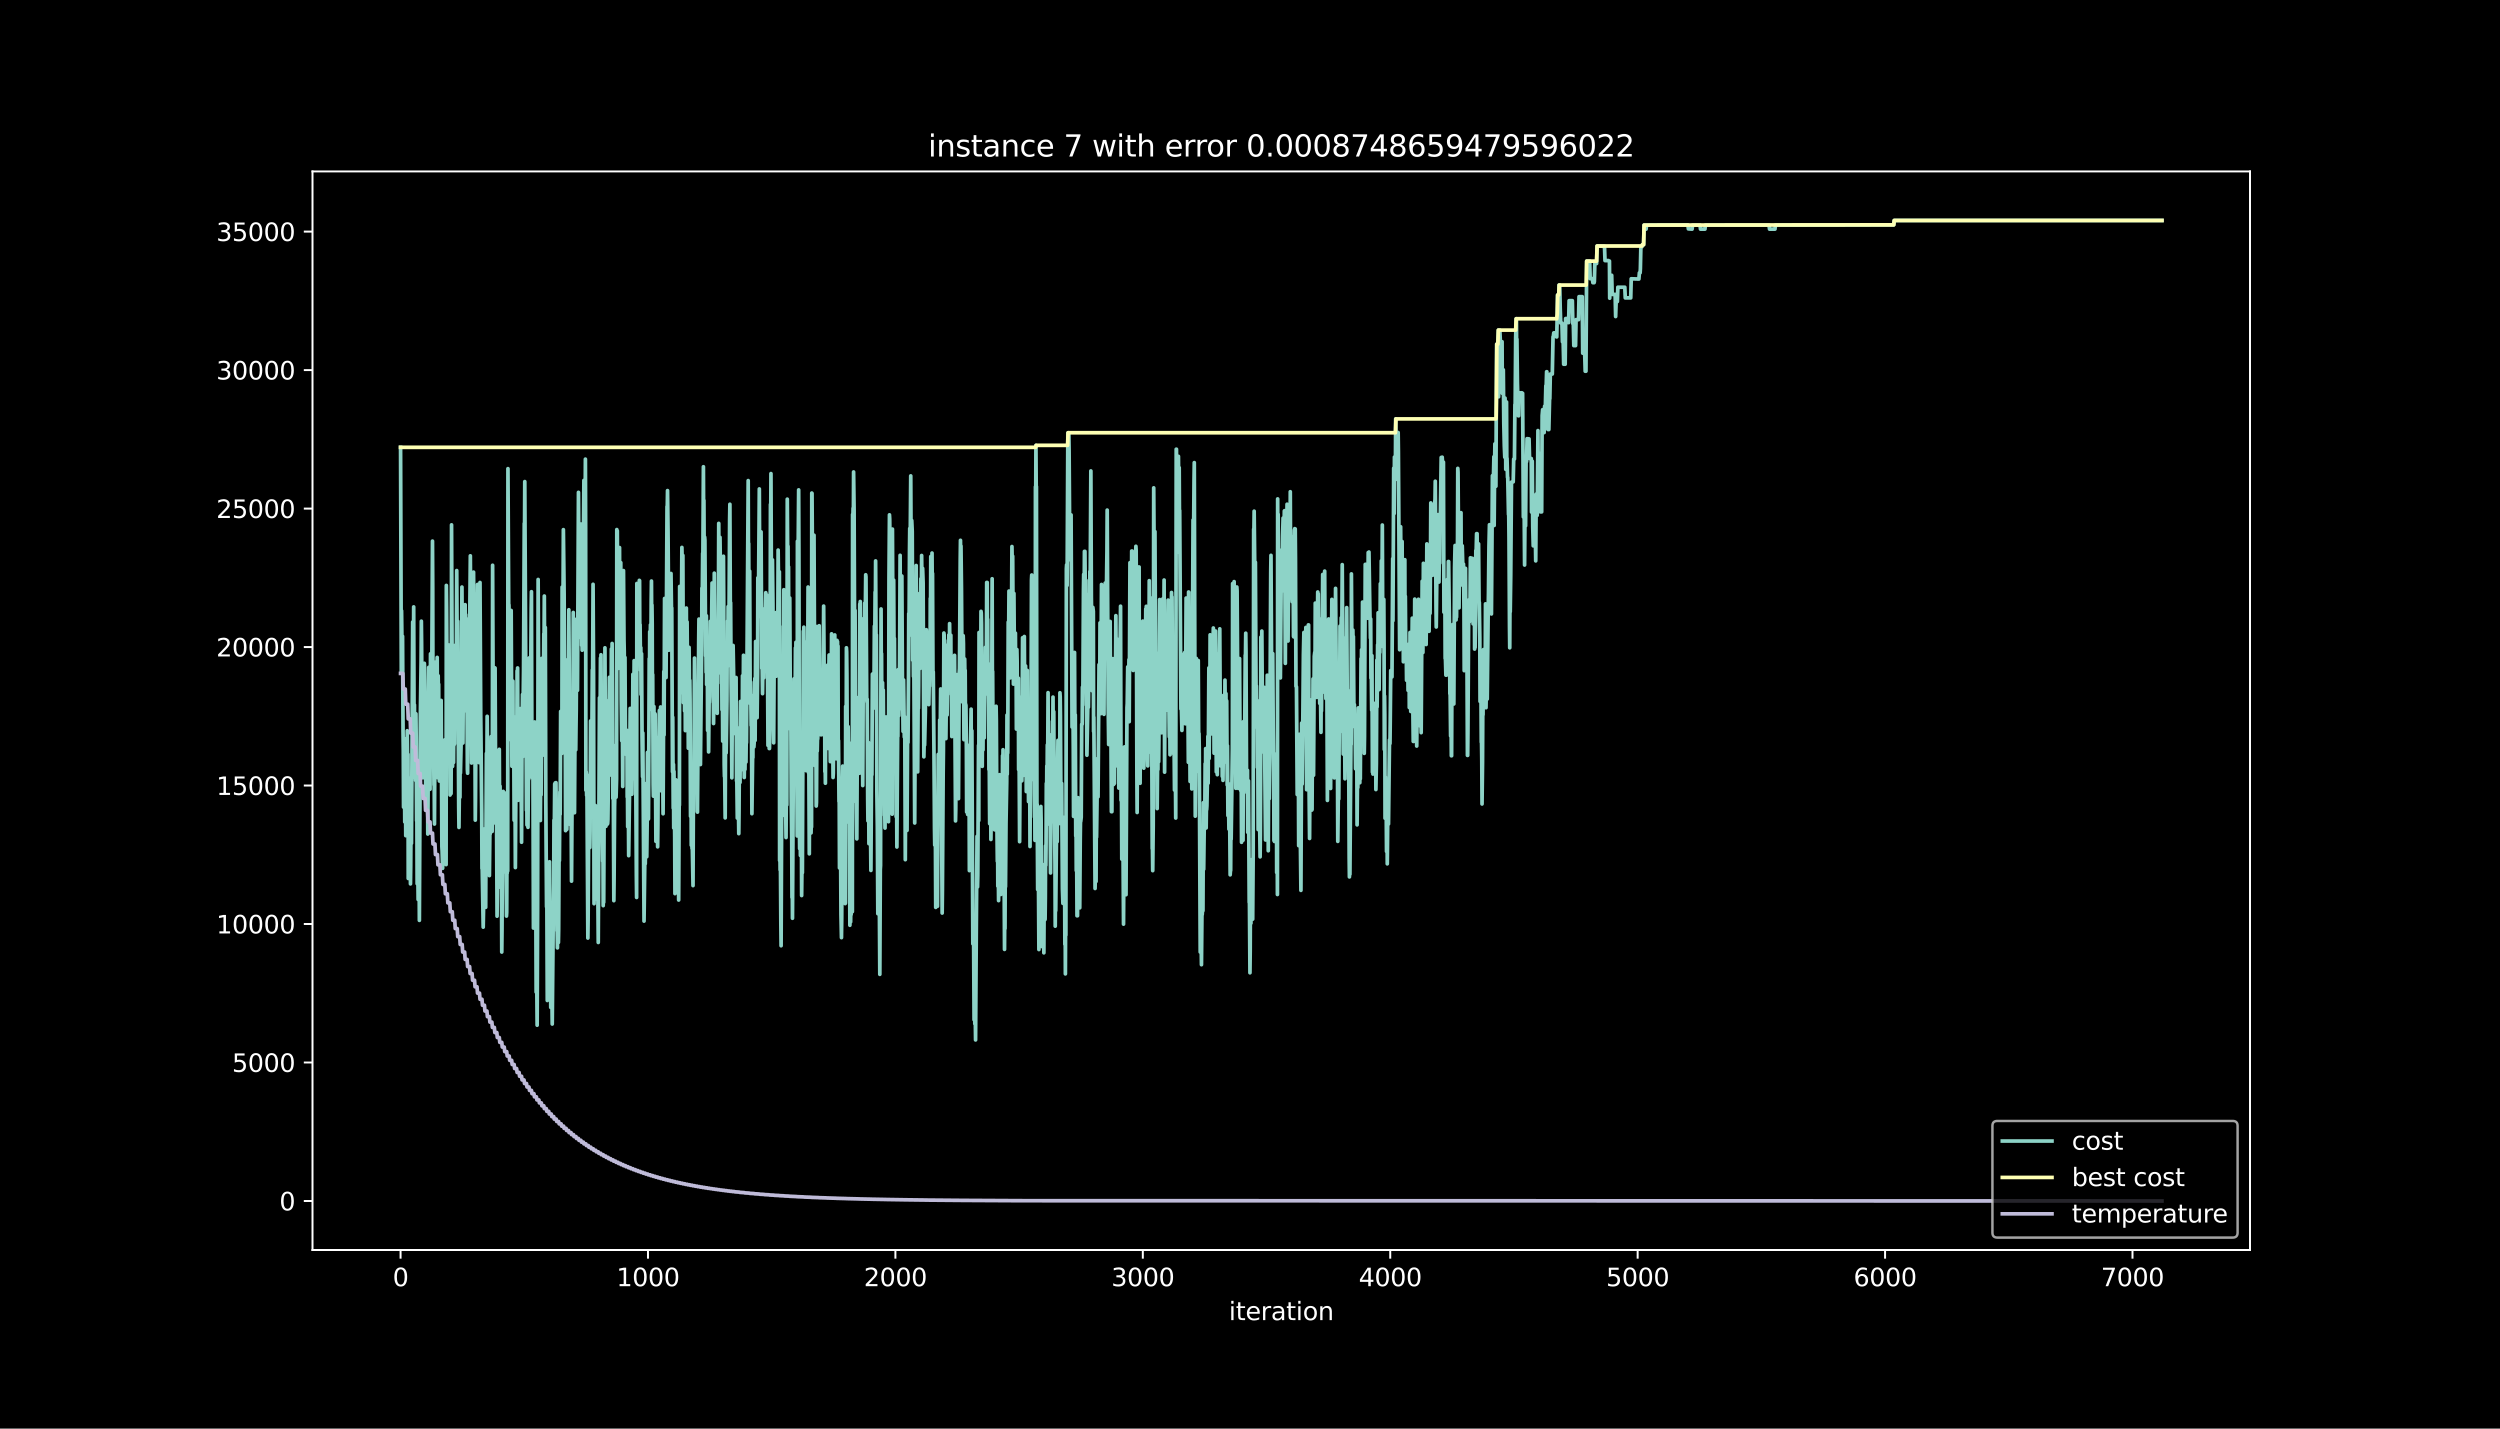 <?xml version="1.0" encoding="utf-8" standalone="no"?>
<!DOCTYPE svg PUBLIC "-//W3C//DTD SVG 1.1//EN"
  "http://www.w3.org/Graphics/SVG/1.1/DTD/svg11.dtd">
<svg height="576pt" version="1.1" viewBox="0 0 1008 576" width="1008pt" xmlns="http://www.w3.org/2000/svg" xmlns:xlink="http://www.w3.org/1999/xlink">
 <defs>
  <style type="text/css">*{stroke-linecap:butt;stroke-linejoin:round;}</style>
 </defs>
 <g id="figure_1">
  <g id="patch_1">
   <path d="M 0 576 
L 1008 576 
L 1008 0 
L 0 0 
z
"/>
  </g>
  <g id="axes_1">
   <g id="patch_2">
    <path d="M 126 504 
L 907.2 504 
L 907.2 69.12 
L 126 69.12 
z
"/>
   </g>
   <g id="matplotlib.axis_1">
    <g id="xtick_1">
     <g id="line2d_1">
      <defs>
       <path d="M 0 0 
L 0 3.5 
" id="maba76839ce" style="stroke:#ffffff;stroke-width:0.8;"/>
      </defs>
      <g>
       <use style="fill:#ffffff;stroke:#ffffff;stroke-width:0.8;" x="161.509" xlink:href="#maba76839ce" y="504"/>
      </g>
     </g>
     <g id="text_1">
      <!-- 0 -->
      <g style="fill:#ffffff;" transform="translate(158.328 518.598)scale(0.1 -0.1)">
       <defs>
        <path d="M 2034 4250 
Q 1547 4250 1301 3770 
Q 1056 3291 1056 2328 
Q 1056 1369 1301 889 
Q 1547 409 2034 409 
Q 2525 409 2770 889 
Q 3016 1369 3016 2328 
Q 3016 3291 2770 3770 
Q 2525 4250 2034 4250 
z
M 2034 4750 
Q 2819 4750 3233 4129 
Q 3647 3509 3647 2328 
Q 3647 1150 3233 529 
Q 2819 -91 2034 -91 
Q 1250 -91 836 529 
Q 422 1150 422 2328 
Q 422 3509 836 4129 
Q 1250 4750 2034 4750 
z
" id="DejaVuSans-30" transform="scale(0.016)"/>
       </defs>
       <use xlink:href="#DejaVuSans-30"/>
      </g>
     </g>
    </g>
    <g id="xtick_2">
     <g id="line2d_2">
      <g>
       <use style="fill:#ffffff;stroke:#ffffff;stroke-width:0.8;" x="261.268" xlink:href="#maba76839ce" y="504"/>
      </g>
     </g>
     <g id="text_2">
      <!-- 1000 -->
      <g style="fill:#ffffff;" transform="translate(248.543 518.598)scale(0.1 -0.1)">
       <defs>
        <path d="M 794 531 
L 1825 531 
L 1825 4091 
L 703 3866 
L 703 4441 
L 1819 4666 
L 2450 4666 
L 2450 531 
L 3481 531 
L 3481 0 
L 794 0 
L 794 531 
z
" id="DejaVuSans-31" transform="scale(0.016)"/>
       </defs>
       <use xlink:href="#DejaVuSans-31"/>
       <use x="63.623" xlink:href="#DejaVuSans-30"/>
       <use x="127.246" xlink:href="#DejaVuSans-30"/>
       <use x="190.869" xlink:href="#DejaVuSans-30"/>
      </g>
     </g>
    </g>
    <g id="xtick_3">
     <g id="line2d_3">
      <g>
       <use style="fill:#ffffff;stroke:#ffffff;stroke-width:0.8;" x="361.026" xlink:href="#maba76839ce" y="504"/>
      </g>
     </g>
     <g id="text_3">
      <!-- 2000 -->
      <g style="fill:#ffffff;" transform="translate(348.301 518.598)scale(0.1 -0.1)">
       <defs>
        <path d="M 1228 531 
L 3431 531 
L 3431 0 
L 469 0 
L 469 531 
Q 828 903 1448 1529 
Q 2069 2156 2228 2338 
Q 2531 2678 2651 2914 
Q 2772 3150 2772 3378 
Q 2772 3750 2511 3984 
Q 2250 4219 1831 4219 
Q 1534 4219 1204 4116 
Q 875 4013 500 3803 
L 500 4441 
Q 881 4594 1212 4672 
Q 1544 4750 1819 4750 
Q 2544 4750 2975 4387 
Q 3406 4025 3406 3419 
Q 3406 3131 3298 2873 
Q 3191 2616 2906 2266 
Q 2828 2175 2409 1742 
Q 1991 1309 1228 531 
z
" id="DejaVuSans-32" transform="scale(0.016)"/>
       </defs>
       <use xlink:href="#DejaVuSans-32"/>
       <use x="63.623" xlink:href="#DejaVuSans-30"/>
       <use x="127.246" xlink:href="#DejaVuSans-30"/>
       <use x="190.869" xlink:href="#DejaVuSans-30"/>
      </g>
     </g>
    </g>
    <g id="xtick_4">
     <g id="line2d_4">
      <g>
       <use style="fill:#ffffff;stroke:#ffffff;stroke-width:0.8;" x="460.785" xlink:href="#maba76839ce" y="504"/>
      </g>
     </g>
     <g id="text_4">
      <!-- 3000 -->
      <g style="fill:#ffffff;" transform="translate(448.06 518.598)scale(0.1 -0.1)">
       <defs>
        <path d="M 2597 2516 
Q 3050 2419 3304 2112 
Q 3559 1806 3559 1356 
Q 3559 666 3084 287 
Q 2609 -91 1734 -91 
Q 1441 -91 1130 -33 
Q 819 25 488 141 
L 488 750 
Q 750 597 1062 519 
Q 1375 441 1716 441 
Q 2309 441 2620 675 
Q 2931 909 2931 1356 
Q 2931 1769 2642 2001 
Q 2353 2234 1838 2234 
L 1294 2234 
L 1294 2753 
L 1863 2753 
Q 2328 2753 2575 2939 
Q 2822 3125 2822 3475 
Q 2822 3834 2567 4026 
Q 2313 4219 1838 4219 
Q 1578 4219 1281 4162 
Q 984 4106 628 3988 
L 628 4550 
Q 988 4650 1302 4700 
Q 1616 4750 1894 4750 
Q 2613 4750 3031 4423 
Q 3450 4097 3450 3541 
Q 3450 3153 3228 2886 
Q 3006 2619 2597 2516 
z
" id="DejaVuSans-33" transform="scale(0.016)"/>
       </defs>
       <use xlink:href="#DejaVuSans-33"/>
       <use x="63.623" xlink:href="#DejaVuSans-30"/>
       <use x="127.246" xlink:href="#DejaVuSans-30"/>
       <use x="190.869" xlink:href="#DejaVuSans-30"/>
      </g>
     </g>
    </g>
    <g id="xtick_5">
     <g id="line2d_5">
      <g>
       <use style="fill:#ffffff;stroke:#ffffff;stroke-width:0.8;" x="560.544" xlink:href="#maba76839ce" y="504"/>
      </g>
     </g>
     <g id="text_5">
      <!-- 4000 -->
      <g style="fill:#ffffff;" transform="translate(547.819 518.598)scale(0.1 -0.1)">
       <defs>
        <path d="M 2419 4116 
L 825 1625 
L 2419 1625 
L 2419 4116 
z
M 2253 4666 
L 3047 4666 
L 3047 1625 
L 3713 1625 
L 3713 1100 
L 3047 1100 
L 3047 0 
L 2419 0 
L 2419 1100 
L 313 1100 
L 313 1709 
L 2253 4666 
z
" id="DejaVuSans-34" transform="scale(0.016)"/>
       </defs>
       <use xlink:href="#DejaVuSans-34"/>
       <use x="63.623" xlink:href="#DejaVuSans-30"/>
       <use x="127.246" xlink:href="#DejaVuSans-30"/>
       <use x="190.869" xlink:href="#DejaVuSans-30"/>
      </g>
     </g>
    </g>
    <g id="xtick_6">
     <g id="line2d_6">
      <g>
       <use style="fill:#ffffff;stroke:#ffffff;stroke-width:0.8;" x="660.302" xlink:href="#maba76839ce" y="504"/>
      </g>
     </g>
     <g id="text_6">
      <!-- 5000 -->
      <g style="fill:#ffffff;" transform="translate(647.577 518.598)scale(0.1 -0.1)">
       <defs>
        <path d="M 691 4666 
L 3169 4666 
L 3169 4134 
L 1269 4134 
L 1269 2991 
Q 1406 3038 1543 3061 
Q 1681 3084 1819 3084 
Q 2600 3084 3056 2656 
Q 3513 2228 3513 1497 
Q 3513 744 3044 326 
Q 2575 -91 1722 -91 
Q 1428 -91 1123 -41 
Q 819 9 494 109 
L 494 744 
Q 775 591 1075 516 
Q 1375 441 1709 441 
Q 2250 441 2565 725 
Q 2881 1009 2881 1497 
Q 2881 1984 2565 2268 
Q 2250 2553 1709 2553 
Q 1456 2553 1204 2497 
Q 953 2441 691 2322 
L 691 4666 
z
" id="DejaVuSans-35" transform="scale(0.016)"/>
       </defs>
       <use xlink:href="#DejaVuSans-35"/>
       <use x="63.623" xlink:href="#DejaVuSans-30"/>
       <use x="127.246" xlink:href="#DejaVuSans-30"/>
       <use x="190.869" xlink:href="#DejaVuSans-30"/>
      </g>
     </g>
    </g>
    <g id="xtick_7">
     <g id="line2d_7">
      <g>
       <use style="fill:#ffffff;stroke:#ffffff;stroke-width:0.8;" x="760.061" xlink:href="#maba76839ce" y="504"/>
      </g>
     </g>
     <g id="text_7">
      <!-- 6000 -->
      <g style="fill:#ffffff;" transform="translate(747.336 518.598)scale(0.1 -0.1)">
       <defs>
        <path d="M 2113 2584 
Q 1688 2584 1439 2293 
Q 1191 2003 1191 1497 
Q 1191 994 1439 701 
Q 1688 409 2113 409 
Q 2538 409 2786 701 
Q 3034 994 3034 1497 
Q 3034 2003 2786 2293 
Q 2538 2584 2113 2584 
z
M 3366 4563 
L 3366 3988 
Q 3128 4100 2886 4159 
Q 2644 4219 2406 4219 
Q 1781 4219 1451 3797 
Q 1122 3375 1075 2522 
Q 1259 2794 1537 2939 
Q 1816 3084 2150 3084 
Q 2853 3084 3261 2657 
Q 3669 2231 3669 1497 
Q 3669 778 3244 343 
Q 2819 -91 2113 -91 
Q 1303 -91 875 529 
Q 447 1150 447 2328 
Q 447 3434 972 4092 
Q 1497 4750 2381 4750 
Q 2619 4750 2861 4703 
Q 3103 4656 3366 4563 
z
" id="DejaVuSans-36" transform="scale(0.016)"/>
       </defs>
       <use xlink:href="#DejaVuSans-36"/>
       <use x="63.623" xlink:href="#DejaVuSans-30"/>
       <use x="127.246" xlink:href="#DejaVuSans-30"/>
       <use x="190.869" xlink:href="#DejaVuSans-30"/>
      </g>
     </g>
    </g>
    <g id="xtick_8">
     <g id="line2d_8">
      <g>
       <use style="fill:#ffffff;stroke:#ffffff;stroke-width:0.8;" x="859.82" xlink:href="#maba76839ce" y="504"/>
      </g>
     </g>
     <g id="text_8">
      <!-- 7000 -->
      <g style="fill:#ffffff;" transform="translate(847.095 518.598)scale(0.1 -0.1)">
       <defs>
        <path d="M 525 4666 
L 3525 4666 
L 3525 4397 
L 1831 0 
L 1172 0 
L 2766 4134 
L 525 4134 
L 525 4666 
z
" id="DejaVuSans-37" transform="scale(0.016)"/>
       </defs>
       <use xlink:href="#DejaVuSans-37"/>
       <use x="63.623" xlink:href="#DejaVuSans-30"/>
       <use x="127.246" xlink:href="#DejaVuSans-30"/>
       <use x="190.869" xlink:href="#DejaVuSans-30"/>
      </g>
     </g>
    </g>
    <g id="text_9">
     <!-- iteration -->
     <g style="fill:#ffffff;" transform="translate(495.477 532.277)scale(0.1 -0.1)">
      <defs>
       <path d="M 603 3500 
L 1178 3500 
L 1178 0 
L 603 0 
L 603 3500 
z
M 603 4863 
L 1178 4863 
L 1178 4134 
L 603 4134 
L 603 4863 
z
" id="DejaVuSans-69" transform="scale(0.016)"/>
       <path d="M 1172 4494 
L 1172 3500 
L 2356 3500 
L 2356 3053 
L 1172 3053 
L 1172 1153 
Q 1172 725 1289 603 
Q 1406 481 1766 481 
L 2356 481 
L 2356 0 
L 1766 0 
Q 1100 0 847 248 
Q 594 497 594 1153 
L 594 3053 
L 172 3053 
L 172 3500 
L 594 3500 
L 594 4494 
L 1172 4494 
z
" id="DejaVuSans-74" transform="scale(0.016)"/>
       <path d="M 3597 1894 
L 3597 1613 
L 953 1613 
Q 991 1019 1311 708 
Q 1631 397 2203 397 
Q 2534 397 2845 478 
Q 3156 559 3463 722 
L 3463 178 
Q 3153 47 2828 -22 
Q 2503 -91 2169 -91 
Q 1331 -91 842 396 
Q 353 884 353 1716 
Q 353 2575 817 3079 
Q 1281 3584 2069 3584 
Q 2775 3584 3186 3129 
Q 3597 2675 3597 1894 
z
M 3022 2063 
Q 3016 2534 2758 2815 
Q 2500 3097 2075 3097 
Q 1594 3097 1305 2825 
Q 1016 2553 972 2059 
L 3022 2063 
z
" id="DejaVuSans-65" transform="scale(0.016)"/>
       <path d="M 2631 2963 
Q 2534 3019 2420 3045 
Q 2306 3072 2169 3072 
Q 1681 3072 1420 2755 
Q 1159 2438 1159 1844 
L 1159 0 
L 581 0 
L 581 3500 
L 1159 3500 
L 1159 2956 
Q 1341 3275 1631 3429 
Q 1922 3584 2338 3584 
Q 2397 3584 2469 3576 
Q 2541 3569 2628 3553 
L 2631 2963 
z
" id="DejaVuSans-72" transform="scale(0.016)"/>
       <path d="M 2194 1759 
Q 1497 1759 1228 1600 
Q 959 1441 959 1056 
Q 959 750 1161 570 
Q 1363 391 1709 391 
Q 2188 391 2477 730 
Q 2766 1069 2766 1631 
L 2766 1759 
L 2194 1759 
z
M 3341 1997 
L 3341 0 
L 2766 0 
L 2766 531 
Q 2569 213 2275 61 
Q 1981 -91 1556 -91 
Q 1019 -91 701 211 
Q 384 513 384 1019 
Q 384 1609 779 1909 
Q 1175 2209 1959 2209 
L 2766 2209 
L 2766 2266 
Q 2766 2663 2505 2880 
Q 2244 3097 1772 3097 
Q 1472 3097 1187 3025 
Q 903 2953 641 2809 
L 641 3341 
Q 956 3463 1253 3523 
Q 1550 3584 1831 3584 
Q 2591 3584 2966 3190 
Q 3341 2797 3341 1997 
z
" id="DejaVuSans-61" transform="scale(0.016)"/>
       <path d="M 1959 3097 
Q 1497 3097 1228 2736 
Q 959 2375 959 1747 
Q 959 1119 1226 758 
Q 1494 397 1959 397 
Q 2419 397 2687 759 
Q 2956 1122 2956 1747 
Q 2956 2369 2687 2733 
Q 2419 3097 1959 3097 
z
M 1959 3584 
Q 2709 3584 3137 3096 
Q 3566 2609 3566 1747 
Q 3566 888 3137 398 
Q 2709 -91 1959 -91 
Q 1206 -91 779 398 
Q 353 888 353 1747 
Q 353 2609 779 3096 
Q 1206 3584 1959 3584 
z
" id="DejaVuSans-6f" transform="scale(0.016)"/>
       <path d="M 3513 2113 
L 3513 0 
L 2938 0 
L 2938 2094 
Q 2938 2591 2744 2837 
Q 2550 3084 2163 3084 
Q 1697 3084 1428 2787 
Q 1159 2491 1159 1978 
L 1159 0 
L 581 0 
L 581 3500 
L 1159 3500 
L 1159 2956 
Q 1366 3272 1645 3428 
Q 1925 3584 2291 3584 
Q 2894 3584 3203 3211 
Q 3513 2838 3513 2113 
z
" id="DejaVuSans-6e" transform="scale(0.016)"/>
      </defs>
      <use xlink:href="#DejaVuSans-69"/>
      <use x="27.783" xlink:href="#DejaVuSans-74"/>
      <use x="66.992" xlink:href="#DejaVuSans-65"/>
      <use x="128.516" xlink:href="#DejaVuSans-72"/>
      <use x="169.629" xlink:href="#DejaVuSans-61"/>
      <use x="230.908" xlink:href="#DejaVuSans-74"/>
      <use x="270.117" xlink:href="#DejaVuSans-69"/>
      <use x="297.9" xlink:href="#DejaVuSans-6f"/>
      <use x="359.082" xlink:href="#DejaVuSans-6e"/>
     </g>
    </g>
   </g>
   <g id="matplotlib.axis_2">
    <g id="ytick_1">
     <g id="line2d_9">
      <defs>
       <path d="M 0 0 
L -3.5 0 
" id="m50c7166d21" style="stroke:#ffffff;stroke-width:0.8;"/>
      </defs>
      <g>
       <use style="fill:#ffffff;stroke:#ffffff;stroke-width:0.8;" x="126" xlink:href="#m50c7166d21" y="484.233"/>
      </g>
     </g>
     <g id="text_10">
      <!-- 0 -->
      <g style="fill:#ffffff;" transform="translate(112.638 488.032)scale(0.1 -0.1)">
       <use xlink:href="#DejaVuSans-30"/>
      </g>
     </g>
    </g>
    <g id="ytick_2">
     <g id="line2d_10">
      <g>
       <use style="fill:#ffffff;stroke:#ffffff;stroke-width:0.8;" x="126" xlink:href="#m50c7166d21" y="428.398"/>
      </g>
     </g>
     <g id="text_11">
      <!-- 5000 -->
      <g style="fill:#ffffff;" transform="translate(93.55 432.197)scale(0.1 -0.1)">
       <use xlink:href="#DejaVuSans-35"/>
       <use x="63.623" xlink:href="#DejaVuSans-30"/>
       <use x="127.246" xlink:href="#DejaVuSans-30"/>
       <use x="190.869" xlink:href="#DejaVuSans-30"/>
      </g>
     </g>
    </g>
    <g id="ytick_3">
     <g id="line2d_11">
      <g>
       <use style="fill:#ffffff;stroke:#ffffff;stroke-width:0.8;" x="126" xlink:href="#m50c7166d21" y="372.563"/>
      </g>
     </g>
     <g id="text_12">
      <!-- 10000 -->
      <g style="fill:#ffffff;" transform="translate(87.188 376.362)scale(0.1 -0.1)">
       <use xlink:href="#DejaVuSans-31"/>
       <use x="63.623" xlink:href="#DejaVuSans-30"/>
       <use x="127.246" xlink:href="#DejaVuSans-30"/>
       <use x="190.869" xlink:href="#DejaVuSans-30"/>
       <use x="254.492" xlink:href="#DejaVuSans-30"/>
      </g>
     </g>
    </g>
    <g id="ytick_4">
     <g id="line2d_12">
      <g>
       <use style="fill:#ffffff;stroke:#ffffff;stroke-width:0.8;" x="126" xlink:href="#m50c7166d21" y="316.728"/>
      </g>
     </g>
     <g id="text_13">
      <!-- 15000 -->
      <g style="fill:#ffffff;" transform="translate(87.188 320.527)scale(0.1 -0.1)">
       <use xlink:href="#DejaVuSans-31"/>
       <use x="63.623" xlink:href="#DejaVuSans-35"/>
       <use x="127.246" xlink:href="#DejaVuSans-30"/>
       <use x="190.869" xlink:href="#DejaVuSans-30"/>
       <use x="254.492" xlink:href="#DejaVuSans-30"/>
      </g>
     </g>
    </g>
    <g id="ytick_5">
     <g id="line2d_13">
      <g>
       <use style="fill:#ffffff;stroke:#ffffff;stroke-width:0.8;" x="126" xlink:href="#m50c7166d21" y="260.893"/>
      </g>
     </g>
     <g id="text_14">
      <!-- 20000 -->
      <g style="fill:#ffffff;" transform="translate(87.188 264.692)scale(0.1 -0.1)">
       <use xlink:href="#DejaVuSans-32"/>
       <use x="63.623" xlink:href="#DejaVuSans-30"/>
       <use x="127.246" xlink:href="#DejaVuSans-30"/>
       <use x="190.869" xlink:href="#DejaVuSans-30"/>
       <use x="254.492" xlink:href="#DejaVuSans-30"/>
      </g>
     </g>
    </g>
    <g id="ytick_6">
     <g id="line2d_14">
      <g>
       <use style="fill:#ffffff;stroke:#ffffff;stroke-width:0.8;" x="126" xlink:href="#m50c7166d21" y="205.058"/>
      </g>
     </g>
     <g id="text_15">
      <!-- 25000 -->
      <g style="fill:#ffffff;" transform="translate(87.188 208.857)scale(0.1 -0.1)">
       <use xlink:href="#DejaVuSans-32"/>
       <use x="63.623" xlink:href="#DejaVuSans-35"/>
       <use x="127.246" xlink:href="#DejaVuSans-30"/>
       <use x="190.869" xlink:href="#DejaVuSans-30"/>
       <use x="254.492" xlink:href="#DejaVuSans-30"/>
      </g>
     </g>
    </g>
    <g id="ytick_7">
     <g id="line2d_15">
      <g>
       <use style="fill:#ffffff;stroke:#ffffff;stroke-width:0.8;" x="126" xlink:href="#m50c7166d21" y="149.223"/>
      </g>
     </g>
     <g id="text_16">
      <!-- 30000 -->
      <g style="fill:#ffffff;" transform="translate(87.188 153.022)scale(0.1 -0.1)">
       <use xlink:href="#DejaVuSans-33"/>
       <use x="63.623" xlink:href="#DejaVuSans-30"/>
       <use x="127.246" xlink:href="#DejaVuSans-30"/>
       <use x="190.869" xlink:href="#DejaVuSans-30"/>
       <use x="254.492" xlink:href="#DejaVuSans-30"/>
      </g>
     </g>
    </g>
    <g id="ytick_8">
     <g id="line2d_16">
      <g>
       <use style="fill:#ffffff;stroke:#ffffff;stroke-width:0.8;" x="126" xlink:href="#m50c7166d21" y="93.388"/>
      </g>
     </g>
     <g id="text_17">
      <!-- 35000 -->
      <g style="fill:#ffffff;" transform="translate(87.188 97.187)scale(0.1 -0.1)">
       <use xlink:href="#DejaVuSans-33"/>
       <use x="63.623" xlink:href="#DejaVuSans-35"/>
       <use x="127.246" xlink:href="#DejaVuSans-30"/>
       <use x="190.869" xlink:href="#DejaVuSans-30"/>
       <use x="254.492" xlink:href="#DejaVuSans-30"/>
      </g>
     </g>
    </g>
   </g>
   <g id="line2d_17">
    <path clip-path="url(#pdfc9b8735c)" d="M 161.509 180.356 
L 161.808 271.244 
L 161.908 246.253 
L 162.108 263.003 
L 162.207 262.311 
L 162.307 256.538 
L 162.507 294.729 
L 162.606 302.635 
L 162.706 325.427 
L 162.806 323.808 
L 163.005 302.11 
L 163.205 331.412 
L 163.405 297.878 
L 163.604 336.94 
L 163.704 328.397 
L 163.903 335.678 
L 164.103 319.687 
L 164.203 294.628 
L 164.302 305.628 
L 164.402 304.008 
L 164.502 304.109 
L 164.602 354.193 
L 164.801 336.638 
L 164.901 345.561 
L 165.001 336.516 
L 165.1 313.724 
L 165.3 353.3 
L 165.4 331.323 
L 165.499 356.382 
L 165.599 349.313 
L 165.799 319.229 
L 165.898 340.044 
L 166.198 289.246 
L 166.397 250.787 
L 166.597 276.538 
L 166.697 267.492 
L 166.796 244.7 
L 166.996 306.175 
L 167.096 284.198 
L 167.195 306.175 
L 167.295 306.074 
L 167.395 313.668 
L 167.495 305.762 
L 167.594 314.684 
L 167.694 287.794 
L 167.794 296.839 
L 167.993 330.932 
L 168.093 329.425 
L 168.193 356.315 
L 168.293 333.523 
L 168.392 341.764 
L 168.592 362.68 
L 168.692 340.703 
L 168.791 349.972 
L 168.891 334.137 
L 169.091 371.089 
L 169.49 288.777 
L 169.789 266.711 
L 169.889 250.463 
L 169.989 259.497 
L 170.288 307.627 
L 170.487 313.601 
L 170.587 307.828 
L 170.687 288.933 
L 170.787 296.002 
L 170.886 270.943 
L 170.986 276.716 
L 171.086 267.448 
L 171.186 268.955 
L 171.385 281.607 
L 171.485 280.1 
L 171.684 321.608 
L 171.884 306.912 
L 172.084 279.921 
L 172.183 304.98 
L 172.283 283.003 
L 172.483 336.281 
L 172.782 294.047 
L 172.882 269.056 
L 173.081 283.83 
L 173.181 276.727 
L 173.38 318.235 
L 173.58 263.617 
L 173.779 296.091 
L 173.979 265.594 
L 174.079 274.516 
L 174.378 218.179 
L 174.478 236.984 
L 174.577 290.91 
L 174.677 290.34 
L 174.777 294.885 
L 174.977 316.515 
L 175.076 316.415 
L 175.176 332.25 
L 175.475 276.247 
L 175.575 266.979 
L 175.675 287.794 
L 175.775 286.286 
L 175.974 294.628 
L 176.273 265.069 
L 176.473 313.556 
L 176.672 272.45 
L 176.772 281.719 
L 176.872 275.879 
L 176.972 300.871 
L 177.071 294.103 
L 177.171 314.919 
L 177.271 313.299 
L 177.371 304.031 
L 177.47 304.321 
L 177.57 298.548 
L 177.67 307.47 
L 177.87 282.411 
L 178.169 341.373 
L 178.269 343.138 
L 178.468 350.106 
L 178.568 342.847 
L 178.668 317.789 
L 178.867 334.439 
L 179.067 318.626 
L 179.166 323.372 
L 179.366 298.28 
L 179.466 305.538 
L 179.565 332.428 
L 179.665 330.809 
L 179.765 323.551 
L 179.865 348.609 
L 179.964 236.046 
L 180.064 244.89 
L 180.363 294.003 
L 180.463 286.097 
L 180.563 263.305 
L 180.663 272.227 
L 180.862 261.685 
L 180.962 260.066 
L 181.062 268.308 
L 181.162 261.239 
L 181.461 320.558 
L 181.66 286.309 
L 181.86 319.966 
L 181.96 298.548 
L 182.059 211.624 
L 182.458 309.022 
L 182.558 300.1 
L 182.658 305.873 
L 182.758 298.168 
L 182.857 307.437 
L 182.957 291.602 
L 183.057 300.446 
L 183.157 291.178 
L 183.256 299.921 
L 183.456 260.211 
L 183.556 279.106 
L 183.656 277.487 
L 183.755 285.728 
L 183.955 279.754 
L 184.154 230.049 
L 184.354 265.482 
L 184.553 250.474 
L 184.952 325.382 
L 185.052 333.623 
L 185.252 315.51 
L 185.351 315.711 
L 185.451 321.485 
L 185.551 295.857 
L 185.651 311.691 
L 185.95 298.302 
L 186.249 236.705 
L 186.648 299.575 
L 186.848 270.452 
L 186.948 279.195 
L 187.047 271.49 
L 187.247 243.908 
L 187.347 264.723 
L 187.446 264.622 
L 187.546 243.807 
L 187.746 286.599 
L 187.845 265.784 
L 187.945 273.489 
L 188.045 255.075 
L 188.145 275.89 
L 188.244 267.984 
L 188.444 310.139 
L 188.544 311.758 
L 188.643 290.943 
L 188.743 292.451 
L 188.943 274.338 
L 189.042 249.279 
L 189.142 256.046 
L 189.242 247.805 
L 189.342 256.046 
L 189.641 224.109 
L 190.14 307.649 
L 190.24 285.672 
L 190.339 294.717 
L 190.539 258.749 
L 190.738 282.568 
L 190.938 230.686 
L 191.038 246.521 
L 191.137 239.262 
L 191.437 303.428 
L 191.536 305.047 
L 191.636 330.675 
L 191.736 321.831 
L 191.935 286.845 
L 192.135 304.634 
L 192.434 244.846 
L 192.534 235.655 
L 192.734 264.377 
L 192.833 270.15 
L 192.933 270.05 
L 193.133 307.481 
L 193.332 292.473 
L 193.432 299.731 
L 193.532 234.862 
L 193.831 288.442 
L 193.931 297.476 
L 194.13 319.173 
L 194.23 328.219 
L 194.33 350.195 
L 194.429 350.095 
L 194.729 368.051 
L 194.828 373.825 
L 195.028 363.171 
L 195.128 363.272 
L 195.228 355.03 
L 195.327 334.215 
L 195.427 352.63 
L 195.527 345.862 
L 195.627 364.757 
L 195.726 341.965 
L 195.826 365.829 
L 196.125 303.774 
L 196.225 328.833 
L 196.425 288.821 
L 196.624 314.003 
L 196.724 313.802 
L 196.824 304.611 
L 197.123 336.594 
L 197.322 353.043 
L 197.522 334.807 
L 197.622 336.315 
L 197.721 330.541 
L 198.021 296.984 
L 198.32 313.646 
L 198.42 335.243 
L 198.52 319.408 
L 198.619 227.916 
L 198.919 300.2 
L 199.018 291.155 
L 199.118 292.663 
L 199.218 311.077 
L 199.417 293.121 
L 199.517 269.257 
L 199.617 269.357 
L 199.816 313.188 
L 199.916 332.082 
L 200.016 330.575 
L 200.116 322.669 
L 200.215 329.436 
L 200.415 369.402 
L 200.515 360.212 
L 200.614 339.397 
L 200.914 357.845 
L 201.213 302.333 
L 201.313 302.132 
L 201.413 323.729 
L 201.612 316.962 
L 201.812 332.283 
L 201.911 333.791 
L 202.211 358.872 
L 202.31 383.864 
L 202.41 374.818 
L 202.709 319.318 
L 202.809 328.364 
L 202.909 319.095 
L 203.009 342.959 
L 203.108 335.7 
L 203.208 344.545 
L 203.408 319.676 
L 203.507 342.468 
L 203.607 337.722 
L 203.807 351.736 
L 203.907 351.636 
L 204.006 343.729 
L 204.206 369.358 
L 204.306 367.85 
L 204.405 346.253 
L 204.505 352.027 
L 204.605 335.321 
L 204.705 351.156 
L 204.804 188.966 
L 204.904 206.61 
L 205.104 243.561 
L 205.203 243.863 
L 205.303 249.636 
L 205.403 279.921 
L 205.503 274.148 
L 205.602 297.811 
L 205.702 288.922 
L 205.802 298.19 
L 206.101 246.141 
L 206.4 308.944 
L 206.5 281.217 
L 206.6 282.836 
L 206.7 289.603 
L 206.8 274.628 
L 206.899 299.687 
L 207.099 288.877 
L 207.298 330.742 
L 207.498 306.845 
L 207.598 307.046 
L 207.797 349.804 
L 208.096 304.578 
L 208.196 313.5 
L 208.396 295.544 
L 208.495 270.485 
L 208.595 291.3 
L 208.695 269.324 
L 208.894 322.68 
L 209.094 288.81 
L 209.293 301.663 
L 209.393 292.864 
L 209.493 299.932 
L 209.593 317.576 
L 209.792 285.706 
L 209.992 319.039 
L 210.092 318.838 
L 210.191 324.612 
L 210.291 339.587 
L 210.491 289.067 
L 210.59 289.268 
L 210.69 279.999 
L 210.79 305.058 
L 210.989 278.47 
L 211.089 270.563 
L 211.388 211.032 
L 211.488 215.778 
L 211.588 194.181 
L 212.286 326.711 
L 212.386 317.677 
L 212.486 332.652 
L 212.586 317.677 
L 212.885 333.579 
L 213.084 307.426 
L 213.184 314.193 
L 213.384 265.27 
L 213.583 289.234 
L 213.683 283.461 
L 213.783 290.53 
L 213.882 264.902 
L 213.982 272.607 
L 214.182 245.348 
L 214.281 238.581 
L 214.481 312.864 
L 214.581 312.663 
L 214.68 313.646 
L 214.78 306.097 
L 214.88 307.716 
L 215.079 374.193 
L 215.179 373.992 
L 215.578 291.099 
L 215.678 346.264 
L 215.778 338.559 
L 215.977 372.395 
L 216.077 372.295 
L 216.177 400.022 
L 216.277 378.425 
L 216.576 413.356 
L 216.775 364.936 
L 216.975 233.645 
L 217.374 318.325 
L 217.474 324.098 
L 217.573 315.857 
L 217.673 323.115 
L 217.773 315.857 
L 217.873 330.832 
L 217.972 315.857 
L 218.072 320.603 
L 218.172 320.502 
L 218.471 265.449 
L 218.771 297.23 
L 218.87 304.489 
L 218.97 302.981 
L 219.269 255.521 
L 219.369 257.029 
L 219.469 240.323 
L 219.569 261.92 
L 219.768 252.897 
L 219.868 252.998 
L 220.067 322.803 
L 220.367 365.617 
L 220.466 356.773 
L 220.666 403.395 
L 220.865 374.349 
L 220.965 373.545 
L 221.065 395.522 
L 221.165 372.73 
L 221.265 381.574 
L 221.364 355.946 
L 221.464 374.361 
L 221.564 347.47 
L 221.863 396.002 
L 221.963 379.296 
L 222.063 406.187 
L 222.162 380.558 
L 222.262 385.304 
L 222.362 378.236 
L 222.561 403.964 
L 222.661 412.887 
L 223.06 371.01 
L 223.26 356.315 
L 223.359 330.686 
L 223.459 339.732 
L 223.659 316.091 
L 223.758 324.935 
L 223.858 315.667 
L 223.958 322.925 
L 224.058 322.825 
L 224.158 315.566 
L 224.257 324.288 
L 224.557 375.31 
L 224.656 375.41 
L 224.756 382.177 
L 225.055 357.219 
L 225.155 380.011 
L 225.255 374.751 
L 225.454 337.833 
L 225.554 347.024 
L 225.754 319.296 
L 225.853 328.341 
L 226.053 286.856 
L 226.252 296.471 
L 226.352 291.211 
L 226.552 303.774 
L 226.651 236.705 
L 226.851 264.589 
L 226.951 255.32 
L 227.15 213.556 
L 227.35 230.362 
L 227.45 239.631 
L 227.649 283.517 
L 227.849 265.851 
L 228.048 334.919 
L 228.248 309.793 
L 228.347 324.768 
L 228.447 315.499 
L 228.547 334.394 
L 228.647 327.325 
L 228.846 287.615 
L 228.946 296.806 
L 229.046 274.014 
L 229.145 278.76 
L 229.245 269.715 
L 229.345 245.851 
L 229.644 290.139 
L 229.844 332.417 
L 229.944 327.671 
L 230.043 321.898 
L 230.143 304.254 
L 230.442 355.276 
L 230.841 293.869 
L 231.041 295.589 
L 231.141 246.945 
L 231.34 301.887 
L 231.44 300.413 
L 231.639 327.694 
L 231.939 277.397 
L 232.138 302.345 
L 232.238 293.299 
L 232.338 286.231 
L 232.537 249.58 
L 232.737 278.146 
L 232.837 278.347 
L 233.236 198.514 
L 233.435 228.017 
L 233.635 248.039 
L 233.734 256.962 
L 233.934 240.066 
L 234.034 223.36 
L 234.133 232.104 
L 234.233 211.289 
L 234.532 260.223 
L 234.632 254.449 
L 234.732 262.155 
L 234.832 253.232 
L 234.931 225.504 
L 235.031 246.32 
L 235.43 193.69 
L 235.63 211.724 
L 235.73 233.321 
L 235.829 225.616 
L 236.029 185.125 
L 236.129 212.852 
L 236.228 318.637 
L 236.328 311.122 
L 236.428 311.948 
L 236.528 320.692 
L 236.627 312.451 
L 237.026 378.224 
L 237.126 370.966 
L 237.326 338.224 
L 237.425 329.19 
L 237.525 329.391 
L 237.625 338.425 
L 237.725 313.433 
L 237.824 341.731 
L 237.924 334.963 
L 238.124 290.686 
L 238.323 308.62 
L 238.423 300.915 
L 238.523 309.156 
L 238.623 300.915 
L 238.822 270.094 
L 238.922 277.353 
L 239.121 235.588 
L 239.321 271.557 
L 239.52 364.377 
L 239.72 340.603 
L 239.82 355.578 
L 239.919 346.733 
L 240.019 324.757 
L 240.219 340.569 
L 240.318 331.535 
L 240.518 362.546 
L 240.717 351.881 
L 240.817 360.927 
L 241.017 355.053 
L 241.216 380 
L 241.715 281.328 
L 241.915 296.94 
L 242.114 265.304 
L 242.214 271.077 
L 242.314 264.008 
L 242.513 300.066 
L 242.613 292.529 
L 242.713 301.574 
L 242.912 338.492 
L 243.012 347.236 
L 243.112 339.531 
L 243.211 365.159 
L 243.311 356.114 
L 243.411 363.819 
L 243.71 302.434 
L 243.81 319.14 
L 243.91 261.205 
L 244.209 317.331 
L 244.309 333.165 
L 244.409 325.259 
L 244.508 304.444 
L 244.708 332.194 
L 244.808 323.004 
L 244.907 332.272 
L 245.007 332.071 
L 245.107 330.452 
L 245.207 322.747 
L 245.406 290.619 
L 245.506 282.155 
L 245.606 288.922 
L 245.705 273.087 
L 246.005 312.495 
L 246.104 306.722 
L 246.304 276.772 
L 246.404 284.477 
L 246.503 261.685 
L 246.703 286.342 
L 246.803 259.452 
L 247.002 298.079 
L 247.102 321.943 
L 247.202 300.346 
L 247.501 363.149 
L 247.601 354.115 
L 247.8 325.259 
L 247.9 320.513 
L 248 304.075 
L 248.1 312.317 
L 248.199 305.248 
L 248.399 321.429 
L 248.598 314.07 
L 248.698 213.522 
L 248.798 221.283 
L 248.898 214.025 
L 249.197 267.872 
L 249.297 269.491 
L 249.396 251.077 
L 249.496 259.318 
L 249.696 229.815 
L 249.795 220.781 
L 249.895 245.773 
L 249.995 244.265 
L 250.095 253.455 
L 250.195 251.836 
L 250.294 226.844 
L 250.494 282.032 
L 250.693 298.682 
L 250.893 281.596 
L 251.092 317.107 
L 251.392 230.072 
L 251.591 258 
L 251.691 262.746 
L 251.791 281.641 
L 251.99 265.08 
L 252.19 302.512 
L 252.289 302.713 
L 252.389 302.613 
L 252.489 304.232 
L 252.589 299.597 
L 252.688 302.3 
L 252.788 294.483 
L 252.888 321.373 
L 252.988 316.627 
L 253.088 333.333 
L 253.187 308.274 
L 253.287 313.02 
L 253.487 345.003 
L 253.886 314.796 
L 254.085 285.628 
L 254.285 319.43 
L 254.484 286.889 
L 254.783 320.234 
L 254.883 305.259 
L 254.983 314.293 
L 255.182 271.881 
L 255.382 312.373 
L 255.681 266.364 
L 255.881 293.31 
L 255.981 272.495 
L 256.18 288.799 
L 256.579 352.931 
L 256.679 361.854 
L 256.779 235.264 
L 256.878 259.999 
L 256.978 243.293 
L 257.078 251.535 
L 257.178 250.027 
L 257.277 237.274 
L 257.377 259.251 
L 257.577 247.057 
L 257.676 255.979 
L 257.776 234.002 
L 257.876 234.103 
L 257.976 259.095 
L 258.075 251.836 
L 258.275 270.295 
L 258.375 261.105 
L 258.474 279.999 
L 258.674 263.55 
L 258.874 297.051 
L 259.073 313.165 
L 259.173 295.522 
L 259.672 371.39 
L 259.971 348.274 
L 260.071 348.073 
L 260.17 348.274 
L 260.27 341.016 
L 260.37 315.957 
L 260.769 345.438 
L 260.968 328.989 
L 261.068 303.361 
L 261.168 322.255 
L 261.268 306.421 
L 261.367 330.284 
L 261.467 330.184 
L 261.767 265.572 
L 261.866 281.585 
L 261.966 254.695 
L 262.066 264.768 
L 262.265 251.926 
L 262.365 276.984 
L 262.565 242.188 
L 262.664 234.282 
L 262.764 250.988 
L 262.864 243.919 
L 262.964 251.624 
L 263.063 286.32 
L 263.163 271.981 
L 263.363 316.27 
L 263.462 321.016 
L 263.662 284.857 
L 263.762 306.454 
L 264.061 287.738 
L 264.161 287.939 
L 264.46 339.229 
L 264.66 313.143 
L 264.759 338.135 
L 264.859 317.32 
L 265.158 341.44 
L 265.258 332.596 
L 265.458 301.898 
L 265.557 297.152 
L 265.657 304.41 
L 265.857 286.443 
L 266.056 310.184 
L 266.355 285.058 
L 266.455 293.902 
L 266.655 318.883 
L 266.754 318.883 
L 266.854 293.255 
L 266.954 302.177 
L 267.054 293.143 
L 267.353 328.107 
L 267.652 270.72 
L 267.752 296.348 
L 267.952 241.295 
L 268.051 248.709 
L 268.151 266.353 
L 268.251 257.085 
L 268.351 265.326 
L 268.45 256.482 
L 268.55 273.188 
L 268.949 204.22 
L 269.049 204.321 
L 269.149 197.81 
L 269.348 214.226 
L 269.548 241.362 
L 269.647 262.177 
L 269.747 238.313 
L 269.847 253.288 
L 269.947 248.542 
L 270.046 233.567 
L 270.346 250.496 
L 270.545 231.233 
L 270.745 246.711 
L 270.845 245.091 
L 271.144 311.166 
L 271.244 289.19 
L 271.443 325.84 
L 271.543 308.196 
L 271.643 333.824 
L 271.742 311.032 
L 272.042 337.521 
L 272.141 360.312 
L 272.241 351.569 
L 272.341 356.315 
L 272.54 314.45 
L 272.74 330.999 
L 272.84 352.976 
L 273.139 335.086 
L 273.239 333.199 
L 273.339 338.135 
L 273.438 334.952 
L 273.638 362.892 
L 273.837 324.433 
L 273.937 324.634 
L 274.037 236.459 
L 274.137 245.65 
L 274.236 247.269 
L 274.536 279.296 
L 274.935 220.725 
L 275.034 225.471 
L 275.134 242.177 
L 275.334 223.941 
L 275.533 283.316 
L 275.633 257.721 
L 275.733 257.922 
L 275.833 250.016 
L 275.932 258.938 
L 276.032 286.666 
L 276.232 270.72 
L 276.331 294.583 
L 276.431 266.856 
L 276.531 272.629 
L 276.73 245.169 
L 276.83 267.961 
L 277.03 250.753 
L 277.329 286.644 
L 277.429 280.87 
L 277.528 301.686 
L 277.628 293.779 
L 277.828 261.015 
L 277.927 270.061 
L 278.027 295.12 
L 278.127 274.304 
L 278.227 282.545 
L 278.426 329.134 
L 278.526 328.933 
L 278.626 313.098 
L 278.726 340.826 
L 278.825 332.585 
L 279.025 342.11 
L 279.125 340.491 
L 279.424 357.074 
L 279.623 309.29 
L 279.723 310.798 
L 279.823 309.29 
L 280.022 265.337 
L 280.322 308.308 
L 280.521 292.495 
L 280.621 301.541 
L 280.82 284.6 
L 280.92 293.444 
L 281.12 327.247 
L 281.219 327.448 
L 281.718 258.358 
L 281.818 249.614 
L 282.217 306.443 
L 282.317 306.644 
L 282.417 308.263 
L 282.915 259.921 
L 283.015 237.129 
L 283.115 245.974 
L 283.314 223.081 
L 283.414 223.182 
L 283.614 188.195 
L 283.713 210.987 
L 283.813 201.719 
L 283.913 222.534 
L 284.112 216.56 
L 284.212 217.766 
L 284.512 264.433 
L 284.611 255.242 
L 284.711 271.077 
L 284.811 248.285 
L 284.911 276.013 
L 285.11 260.2 
L 285.21 268.888 
L 285.31 294.516 
L 285.409 266.789 
L 285.709 303.16 
L 285.908 283.238 
L 286.008 283.238 
L 286.108 280.837 
L 286.207 258.86 
L 286.307 259.363 
L 286.407 250.518 
L 286.606 277.654 
L 287.105 235.086 
L 287.405 269.748 
L 287.504 261.507 
L 287.704 291.725 
L 287.804 282.981 
L 288.003 231.099 
L 288.203 273.511 
L 288.502 251.021 
L 288.602 259.765 
L 288.701 259.664 
L 288.801 259.865 
L 288.901 286.755 
L 289.001 262.892 
L 289.2 287.604 
L 289.3 262.545 
L 289.4 271.702 
L 289.699 237.822 
L 289.799 211.032 
L 289.998 254.527 
L 290.198 239.43 
L 290.298 216.638 
L 290.397 224.544 
L 290.497 250.172 
L 290.597 241.138 
L 290.796 251.658 
L 290.896 275.521 
L 290.996 267.28 
L 291.096 286.175 
L 291.195 264.578 
L 291.395 298.827 
L 291.694 224.276 
L 291.794 240.982 
L 291.993 308.319 
L 292.093 313.065 
L 292.193 311.557 
L 292.392 329.771 
L 292.592 285.337 
L 292.791 303.573 
L 292.991 289.558 
L 293.091 282.3 
L 293.191 261.484 
L 293.29 268.743 
L 293.39 250.329 
L 293.49 266.163 
L 293.59 244.566 
L 293.689 265.382 
L 293.789 256.348 
L 293.889 257.967 
L 294.188 209.547 
L 294.288 203.316 
L 294.487 251.736 
L 294.587 242.992 
L 294.787 275.466 
L 294.886 284.31 
L 295.086 313.612 
L 295.285 280.279 
L 295.385 272.037 
L 295.485 281.071 
L 295.585 260.256 
L 296.084 287.559 
L 296.183 287.559 
L 296.283 286.755 
L 296.483 295.879 
L 296.782 273.176 
L 296.981 314.84 
L 297.081 313.221 
L 297.281 329.849 
L 297.48 300.614 
L 297.58 293.545 
L 297.779 328.219 
L 297.879 336.125 
L 297.979 327.079 
L 298.178 296.046 
L 298.378 315.488 
L 298.577 282.825 
L 298.677 310.552 
L 298.777 292.908 
L 298.977 302.043 
L 299.076 286.208 
L 299.276 297.532 
L 299.376 272.473 
L 299.575 295.376 
L 299.775 264.209 
L 300.074 313.489 
L 300.273 301.038 
L 300.373 310.228 
L 300.473 301.485 
L 300.573 307.258 
L 300.672 285.661 
L 300.772 307.258 
L 300.872 297.989 
L 300.972 299.497 
L 301.67 193.779 
L 301.77 225.683 
L 301.87 219.117 
L 302.069 260.323 
L 302.169 253.065 
L 302.269 230.273 
L 302.468 283.64 
L 302.568 274.796 
L 302.668 274.997 
L 302.867 292.506 
L 302.967 283.316 
L 303.166 328.085 
L 303.466 303.852 
L 303.565 305.471 
L 303.665 280.48 
L 303.865 291.993 
L 303.964 301.183 
L 304.064 299.676 
L 304.363 273.534 
L 304.463 298.525 
L 304.663 258.648 
L 304.962 275.767 
L 305.062 274.293 
L 305.261 289.369 
L 305.461 271.256 
L 305.561 232.964 
L 305.76 248.776 
L 305.96 223.115 
L 306.159 197.14 
L 306.359 244.109 
L 306.458 222.132 
L 306.558 222.232 
L 306.658 214.974 
L 306.758 222.679 
L 306.857 214.438 
L 307.157 269.458 
L 307.256 263.684 
L 307.456 279.687 
L 307.855 245.56 
L 307.955 273.288 
L 308.055 264.254 
L 308.154 271.021 
L 308.254 261.831 
L 308.354 269.536 
L 308.553 247.358 
L 308.653 245.739 
L 308.753 238.972 
L 308.853 257.531 
L 308.952 239.888 
L 309.052 262.679 
L 309.152 239.888 
L 309.252 240.457 
L 309.351 247.18 
L 309.651 300.536 
L 309.95 251.847 
L 310.149 301.809 
L 310.249 301.809 
L 310.449 292.763 
L 310.648 203.36 
L 310.748 212.551 
L 310.848 190.954 
L 311.047 238.67 
L 311.147 229.826 
L 311.247 256.739 
L 311.446 225.728 
L 311.646 243.282 
L 311.945 299.508 
L 312.244 249.167 
L 312.344 250.787 
L 312.444 249.167 
L 312.643 261.708 
L 312.843 247.012 
L 312.943 272.64 
L 313.042 254.226 
L 313.242 272.182 
L 313.342 263.941 
L 313.442 265.56 
L 313.641 249.525 
L 313.741 221.797 
L 313.841 230.038 
L 313.94 257.766 
L 314.04 249.525 
L 314.14 258.268 
L 314.24 230.541 
L 314.339 346.968 
L 314.439 337.934 
L 314.539 350.754 
L 314.639 341.909 
L 314.838 372.284 
L 314.938 381.318 
L 315.237 308.553 
L 315.437 319.017 
L 315.836 252.495 
L 315.935 259.754 
L 316.035 237.777 
L 316.135 251.445 
L 316.434 328.855 
L 316.534 304.991 
L 316.634 328.855 
L 316.734 328.654 
L 316.833 329.458 
L 316.933 337.699 
L 317.133 302.579 
L 317.232 324.556 
L 317.432 201.261 
L 317.631 229.156 
L 317.731 220.234 
L 317.831 245.225 
L 317.931 228.519 
L 318.13 293.724 
L 318.23 268.095 
L 318.33 293.154 
L 318.429 241.094 
L 318.629 279.073 
L 318.729 277.453 
L 318.828 279.475 
L 319.028 321.552 
L 319.228 338.001 
L 319.327 361.865 
L 319.427 352.596 
L 319.527 370.24 
L 320.026 280.949 
L 320.125 273.69 
L 320.325 282.076 
L 320.425 280.122 
L 320.524 297.766 
L 320.724 261.228 
L 320.824 267.995 
L 320.923 258.961 
L 321.123 304.477 
L 321.223 295.287 
L 321.422 337.052 
L 321.522 218.212 
L 321.622 232.942 
L 321.721 232.841 
L 322.021 197.52 
L 322.121 223.148 
L 322.32 332.987 
L 322.42 342.177 
L 322.619 319.296 
L 322.719 344.924 
L 322.919 316.259 
L 323.018 325.103 
L 323.118 325.002 
L 323.218 361.083 
L 323.417 342.858 
L 323.517 351.893 
L 323.916 254.483 
L 324.016 277.933 
L 324.116 252.875 
L 324.215 267.85 
L 324.315 258.581 
L 324.415 275.287 
L 324.515 267.046 
L 324.614 293.936 
L 324.714 275.521 
L 324.814 285.248 
L 325.014 310.731 
L 325.113 286.867 
L 325.213 286.968 
L 325.313 296.013 
L 325.413 294.394 
L 325.512 260.089 
L 325.612 260.29 
L 325.712 258.67 
L 325.812 236.694 
L 325.911 244.656 
L 326.011 311.602 
L 326.111 304.533 
L 326.31 344.265 
L 326.41 322.669 
L 326.51 322.87 
L 326.709 313.992 
L 326.809 334.807 
L 326.909 326.566 
L 327.009 335.834 
L 327.108 331.837 
L 327.208 333.456 
L 327.308 198.804 
L 327.408 198.905 
L 327.707 246.286 
L 327.807 246.487 
L 327.907 237.743 
L 328.006 245.65 
L 328.106 236.604 
L 328.206 215.789 
L 328.605 308.687 
L 328.705 307.068 
L 328.904 275.298 
L 329.104 324.98 
L 329.203 323.473 
L 329.303 306.767 
L 329.403 252.607 
L 329.503 302.836 
L 329.602 297.855 
L 329.702 297.956 
L 330.001 280.882 
L 330.101 253.154 
L 330.201 268.129 
L 330.301 252.294 
L 330.5 278.715 
L 330.6 269.793 
L 330.7 277.051 
L 330.8 275.432 
L 330.899 296.247 
L 330.999 289.48 
L 331.099 296.247 
L 331.199 279.542 
L 331.298 296.247 
L 331.498 288.966 
L 331.598 289.067 
L 331.697 281.161 
L 331.797 290.351 
L 332.096 244.377 
L 332.396 285.069 
L 332.495 275.879 
L 332.595 311.144 
L 332.695 307.046 
L 332.795 315.79 
L 332.894 293.813 
L 332.994 301.518 
L 333.094 283.104 
L 333.293 298.068 
L 333.393 274.204 
L 333.493 295.019 
L 333.693 268.185 
L 333.892 301.775 
L 333.992 296.515 
L 334.191 271.166 
L 334.291 264.098 
L 334.491 296.806 
L 334.59 280.971 
L 334.79 307.091 
L 334.89 270.753 
L 334.989 275.499 
L 335.089 270.753 
L 335.189 272.261 
L 335.289 255.555 
L 335.388 260.301 
L 335.588 292.998 
L 335.688 286.231 
L 335.887 313.489 
L 335.987 311.87 
L 336.186 284.533 
L 336.286 306.13 
L 336.586 256.013 
L 336.785 290.541 
L 336.885 268.944 
L 337.184 305.94 
L 337.483 258.213 
L 337.583 265.471 
L 337.683 258.704 
L 337.783 267.738 
L 337.882 260.479 
L 337.982 305.382 
L 338.082 298.592 
L 338.281 323.171 
L 338.381 323.071 
L 338.481 349.961 
L 338.581 341.038 
L 338.68 348.297 
L 338.88 332.797 
L 339.079 368.766 
L 339.279 378.057 
L 339.379 370.352 
L 339.678 314.662 
L 339.778 308.888 
L 339.977 340.659 
L 340.177 351.2 
L 340.376 357.175 
L 340.476 347.984 
L 340.576 357.175 
L 340.676 357.074 
L 340.775 364.333 
L 340.875 364.132 
L 340.975 284.801 
L 341.075 286.42 
L 341.174 304.064 
L 341.274 261.194 
L 341.374 262.813 
L 341.474 272.082 
L 341.673 314.718 
L 341.773 331.423 
L 341.972 292.964 
L 342.072 301.809 
L 342.172 322.624 
L 342.272 321.116 
L 342.372 299.519 
L 342.671 373.065 
L 342.87 364.02 
L 342.97 371.725 
L 343.07 364.02 
L 343.17 368.766 
L 343.269 361.507 
L 343.369 336.516 
L 343.469 361.507 
L 343.569 359.888 
L 343.668 367.593 
L 343.768 207.403 
L 343.868 212.149 
L 343.968 204.89 
L 344.067 214.159 
L 344.167 190.295 
L 344.367 205.605 
L 344.566 254.46 
L 344.666 254.36 
L 344.766 246.119 
L 345.065 323.272 
L 345.165 314.528 
L 345.464 338.235 
L 345.763 282.925 
L 345.963 311.971 
L 346.063 302.78 
L 346.162 281.183 
L 346.362 308.911 
L 346.462 286.119 
L 346.561 311.747 
L 346.661 243.539 
L 346.761 244.142 
L 346.861 242.523 
L 347.16 294.36 
L 347.26 286.655 
L 347.359 304.299 
L 347.459 296.058 
L 347.559 301.831 
L 347.659 284.187 
L 347.858 316.739 
L 348.158 249.458 
L 348.257 258.492 
L 348.357 249.458 
L 348.557 264.768 
L 348.656 243.171 
L 348.756 243.852 
L 348.856 251.11 
L 349.055 231.747 
L 349.155 232.528 
L 349.454 281.429 
L 349.554 283.048 
L 349.654 281.92 
L 349.853 322.054 
L 349.953 330.977 
L 350.053 326.231 
L 350.153 299.341 
L 350.352 340.167 
L 350.452 331.245 
L 350.552 340.089 
L 350.851 320.469 
L 351.15 350.955 
L 351.45 303.472 
L 351.549 312.395 
L 351.749 271.825 
L 351.849 271.725 
L 352.148 285.572 
L 352.248 276.303 
L 352.347 285.348 
L 352.547 252.45 
L 352.647 268.285 
L 352.846 238.726 
L 352.946 247.76 
L 353.046 226.163 
L 353.245 265.002 
L 353.345 255.968 
L 353.544 318.66 
L 353.744 333.277 
L 353.944 368.409 
L 354.043 368.308 
L 354.243 339.073 
L 354.442 367.817 
L 354.542 362.043 
L 354.742 392.853 
L 354.941 350.575 
L 355.041 348.956 
L 355.24 245.538 
L 355.34 270.597 
L 355.44 263.528 
L 355.54 285.125 
L 355.639 276.381 
L 355.739 284.087 
L 355.839 275.242 
L 356.038 294.963 
L 356.138 278.257 
L 356.338 311.736 
L 356.437 311.636 
L 356.637 328.732 
L 356.737 327.113 
L 356.837 333.88 
L 357.036 307.381 
L 357.236 289.078 
L 357.335 309.893 
L 357.535 297.219 
L 357.635 291.446 
L 357.734 312.261 
L 357.834 303.461 
L 357.934 306.7 
L 358.034 306.052 
L 358.233 331.312 
L 358.433 233.009 
L 358.632 207.581 
L 358.732 209.201 
L 358.931 227.313 
L 359.031 218.469 
L 359.33 267.168 
L 359.53 281.306 
L 359.73 328.274 
L 359.829 213.332 
L 360.029 252.573 
L 360.228 240.948 
L 360.328 233.88 
L 360.528 275.064 
L 360.627 257.42 
L 360.727 279.43 
L 360.827 277.811 
L 360.927 298.626 
L 361.026 281.92 
L 361.226 307.671 
L 361.326 329.268 
L 361.425 301.541 
L 361.625 341.507 
L 361.924 297.007 
L 362.024 296.906 
L 362.124 270.016 
L 362.423 288.531 
L 362.722 267.794 
L 362.922 223.908 
L 363.022 249.536 
L 363.121 240.345 
L 363.221 267.235 
L 363.321 260.468 
L 363.421 233.578 
L 363.52 241.283 
L 363.62 232.249 
L 363.919 286.152 
L 364.019 286.052 
L 364.119 294.896 
L 364.219 289.123 
L 364.318 274.148 
L 364.618 297.174 
L 364.717 288.933 
L 364.817 296.37 
L 365.017 346.622 
L 365.216 306.421 
L 365.316 306.622 
L 365.516 295.968 
L 365.715 334.807 
L 365.915 299.374 
L 366.014 290.329 
L 366.114 299.363 
L 366.314 272.45 
L 366.413 247.392 
L 366.513 256.437 
L 366.713 221.964 
L 366.812 213.042 
L 366.912 221.886 
L 367.012 216.113 
L 367.211 191.881 
L 367.411 232.752 
L 367.61 209.837 
L 367.81 214.27 
L 368.009 266.219 
L 368.109 241.161 
L 368.309 272.73 
L 368.409 257.755 
L 368.808 331.825 
L 369.007 292.987 
L 369.306 245.817 
L 369.406 228.017 
L 369.606 267.325 
L 369.905 304.142 
L 370.005 311.211 
L 370.204 280.837 
L 370.304 285.583 
L 370.404 276.66 
L 370.503 252.797 
L 370.603 261.719 
L 370.803 239.284 
L 371.002 269.502 
L 371.302 233.31 
L 371.401 251.725 
L 371.601 223.975 
L 371.701 233.009 
L 371.8 258 
L 372 229.145 
L 372.199 235.019 
L 372.499 305.159 
L 372.598 300.413 
L 372.698 291.379 
L 372.798 300.413 
L 373.097 287.135 
L 373.197 266.32 
L 373.297 271.066 
L 373.496 253.902 
L 373.795 281.741 
L 373.895 254.851 
L 373.995 275.667 
L 374.095 268.408 
L 374.294 281.138 
L 374.394 274.907 
L 374.494 284.098 
L 374.693 273.098 
L 374.793 271.122 
L 374.893 263.215 
L 374.993 268.989 
L 375.092 241.261 
L 375.192 250.005 
L 375.292 224.377 
L 375.392 250.005 
L 375.491 224.946 
L 375.591 252.674 
L 375.691 244.968 
L 375.791 222.992 
L 375.89 237.967 
L 375.99 231.2 
L 376.19 276.66 
L 376.289 270.887 
L 376.589 304.745 
L 376.788 333.981 
L 376.888 340.748 
L 377.088 323.16 
L 377.287 365.862 
L 377.487 342.702 
L 377.586 347.448 
L 377.686 331.613 
L 377.985 365.405 
L 378.285 304.176 
L 378.484 313.701 
L 378.584 312.194 
L 378.684 305.427 
L 378.783 314.17 
L 378.883 290.307 
L 378.983 317.197 
L 379.182 286.979 
L 379.282 277.788 
L 379.881 368.141 
L 379.981 359.095 
L 380.28 311.982 
L 380.38 302.948 
L 380.579 255.242 
L 380.679 256.013 
L 380.779 274.907 
L 380.878 258.201 
L 380.978 267.392 
L 381.178 259.999 
L 381.377 297.811 
L 381.676 272.283 
L 381.876 288.274 
L 382.075 265.371 
L 382.175 274.215 
L 382.275 265.974 
L 382.375 275.008 
L 382.574 255.99 
L 382.674 256.593 
L 382.774 276.504 
L 382.874 251.445 
L 383.073 268.028 
L 383.173 262.255 
L 383.273 271.099 
L 383.372 256.124 
L 383.472 279.988 
L 383.572 275.242 
L 383.771 296.984 
L 383.871 295.477 
L 383.971 286.633 
L 384.071 295.555 
L 384.17 287.85 
L 384.27 292.596 
L 384.37 287.85 
L 384.47 295.756 
L 384.569 294.137 
L 384.669 283.718 
L 384.769 291.959 
L 384.869 264.232 
L 385.268 330.988 
L 385.367 326.242 
L 385.567 289.246 
L 385.667 293.992 
L 385.767 272.015 
L 385.866 280.937 
L 385.966 305.929 
L 386.265 288.352 
L 386.465 322.01 
L 386.764 271.144 
L 386.864 269.525 
L 387.163 225.761 
L 387.263 217.855 
L 387.363 226.889 
L 387.462 220.122 
L 387.662 237.219 
L 387.861 266.521 
L 387.961 266.32 
L 388.061 283.026 
L 388.26 256.225 
L 388.36 256.325 
L 388.46 259.508 
L 388.66 298.235 
L 388.759 275.443 
L 388.859 283.349 
L 388.959 265.706 
L 389.059 273.411 
L 389.158 270.251 
L 389.258 288.665 
L 389.358 283.919 
L 389.458 284.556 
L 389.657 302.4 
L 389.757 327.392 
L 389.857 327.191 
L 390.056 304.511 
L 390.156 328.375 
L 390.256 300.647 
L 390.355 309.491 
L 390.555 307.883 
L 390.754 323.305 
L 390.854 351.033 
L 391.054 300.279 
L 391.154 311.747 
L 391.553 285.929 
L 391.652 311.557 
L 391.852 294.617 
L 392.251 380.558 
L 392.351 372.317 
L 392.45 377.063 
L 392.55 375.444 
L 392.75 411.178 
L 392.849 383.451 
L 392.949 385.07 
L 393.049 412.797 
L 393.149 403.607 
L 393.348 419.297 
L 393.647 374.416 
L 393.947 337.208 
L 394.046 338.715 
L 394.146 357.61 
L 394.246 352.864 
L 394.545 300.513 
L 394.645 330.843 
L 394.745 255.03 
L 395.144 293.534 
L 395.244 268.475 
L 395.343 277.319 
L 395.443 268.475 
L 395.543 246.498 
L 395.643 247.18 
L 395.742 251.479 
L 396.042 308.989 
L 396.141 287.012 
L 396.341 302.378 
L 396.441 283.483 
L 396.54 292.406 
L 396.64 283.562 
L 396.84 297.498 
L 397.039 274.394 
L 397.139 280.167 
L 397.339 260.96 
L 397.438 262.579 
L 397.538 277.554 
L 397.738 261.741 
L 397.837 234.851 
L 397.937 236.359 
L 398.037 234.851 
L 398.137 258.715 
L 398.236 249.67 
L 398.336 276.56 
L 398.436 267.37 
L 398.635 285.248 
L 398.735 310.307 
L 398.835 301.462 
L 399.034 332.105 
L 399.234 310.407 
L 399.334 332.384 
L 399.433 315.678 
L 399.533 338.47 
L 399.733 322.858 
L 400.032 233.355 
L 400.132 278.615 
L 400.232 270.708 
L 400.431 306.13 
L 400.531 299.363 
L 400.631 301.485 
L 400.73 293.779 
L 400.93 325.55 
L 401.03 334.584 
L 401.129 334.483 
L 401.229 311.691 
L 401.329 326.666 
L 401.528 301.474 
L 401.628 284.768 
L 401.728 290.541 
L 401.927 329.492 
L 402.127 347.281 
L 402.227 332.306 
L 402.326 357.297 
L 402.426 338.883 
L 402.626 363.127 
L 402.726 354.282 
L 402.925 319.62 
L 403.025 312.361 
L 403.125 313.981 
L 403.324 346.867 
L 403.524 360.647 
L 403.723 333.512 
L 403.823 350.218 
L 404.022 336.728 
L 404.122 327.459 
L 404.222 304.667 
L 404.322 318.995 
L 404.421 302.289 
L 404.621 323.741 
L 404.721 323.942 
L 405.02 382.792 
L 405.12 365.148 
L 405.219 374.416 
L 405.319 348.788 
L 405.419 357.532 
L 405.619 331.859 
L 405.918 315.209 
L 406.018 288.319 
L 406.117 312.183 
L 406.217 296.348 
L 406.317 303.606 
L 406.516 250.82 
L 406.616 259.061 
L 406.716 253.288 
L 406.816 238.313 
L 406.915 263.941 
L 407.015 256.873 
L 407.314 273.322 
L 407.514 256.426 
L 407.614 272.261 
L 407.713 267.515 
L 408.013 220.368 
L 408.212 231.937 
L 408.312 224.231 
L 408.611 275.834 
L 408.711 266.99 
L 408.811 239.262 
L 409.01 267.09 
L 409.21 274.371 
L 409.31 274.17 
L 409.409 255.276 
L 409.509 271.981 
L 409.609 270.362 
L 409.709 271.981 
L 409.808 293.958 
L 409.908 284.69 
L 410.008 261.898 
L 410.108 266.644 
L 410.207 285.058 
L 410.307 276.136 
L 410.507 294.248 
L 410.606 273.433 
L 410.706 310.318 
L 410.806 303.249 
L 410.906 304.868 
L 411.105 339.363 
L 411.405 290.742 
L 411.604 299.977 
L 411.704 281.083 
L 411.903 295.924 
L 412.003 314.818 
L 412.302 257.141 
L 412.602 312.652 
L 412.701 304.946 
L 413.001 256.638 
L 413.2 290.374 
L 413.3 268.397 
L 413.4 277.241 
L 413.499 268.497 
L 413.799 319.162 
L 413.898 317.543 
L 414.098 286.141 
L 414.198 270.306 
L 414.298 295.365 
L 414.397 288.296 
L 414.497 307.917 
L 414.597 300.848 
L 414.697 323.205 
L 414.796 306.499 
L 414.896 323.205 
L 414.996 304.79 
L 415.096 306.499 
L 415.195 315.689 
L 415.295 341.317 
L 415.395 323.674 
L 415.495 329.447 
L 415.594 320.256 
L 415.694 296.136 
L 415.894 233.824 
L 415.993 231.847 
L 416.093 253.444 
L 416.293 245.739 
L 416.692 314.338 
L 416.791 305.304 
L 416.891 312.562 
L 416.991 291.39 
L 417.191 314.974 
L 417.29 338.838 
L 417.39 332.071 
L 417.49 196.269 
L 417.59 205.192 
L 417.689 179.563 
L 417.789 196.269 
L 417.889 196.169 
L 418.088 324.411 
L 418.188 324.31 
L 418.388 358.66 
L 418.487 349.614 
L 418.587 358.805 
L 418.687 351.1 
L 418.886 382.859 
L 419.186 363.417 
L 419.285 337.789 
L 419.385 347.057 
L 419.485 367.873 
L 419.684 325.17 
L 419.784 330.943 
L 419.984 381.63 
L 420.084 372.786 
L 420.183 380.045 
L 420.283 379.844 
L 420.682 353.657 
L 420.782 362.579 
L 420.882 384.176 
L 421.081 348.542 
L 421.281 370.865 
L 421.38 370.664 
L 421.48 361.82 
L 421.58 341.005 
L 421.68 348.911 
L 421.779 339.721 
L 421.879 315.857 
L 421.979 325.047 
L 422.079 308.799 
L 422.178 317.04 
L 422.278 300.334 
L 422.378 317.04 
L 422.577 279.274 
L 422.677 300.089 
L 422.777 290.82 
L 422.977 332.328 
L 423.176 306.845 
L 423.276 308.464 
L 423.575 351.971 
L 423.675 326.912 
L 423.775 331.658 
L 423.874 330.15 
L 423.974 323.082 
L 424.074 296.192 
L 424.174 312.44 
L 424.273 303.405 
L 424.373 311.401 
L 424.573 281.071 
L 424.672 299.966 
L 424.872 286.934 
L 425.071 322.892 
L 425.371 348.364 
L 425.47 373.423 
L 425.57 358.448 
L 425.67 367.191 
L 425.87 346.276 
L 425.969 337.085 
L 426.069 315.108 
L 426.269 339.352 
L 426.468 306.22 
L 426.568 298.514 
L 426.668 305.281 
L 426.767 298.514 
L 427.266 332.038 
L 427.366 279.318 
L 427.466 280.937 
L 427.565 288.643 
L 427.765 323.461 
L 427.865 323.26 
L 427.964 321.641 
L 428.064 315.868 
L 428.363 358.269 
L 428.563 364.243 
L 428.663 357.476 
L 428.862 329.547 
L 428.962 351.144 
L 429.062 342.222 
L 429.261 355.712 
L 429.361 380.77 
L 429.461 364.936 
L 429.561 392.663 
L 429.66 368.799 
L 429.76 377.041 
L 429.96 229.335 
L 430.059 227.715 
L 430.259 236.057 
L 430.558 174.583 
L 430.658 174.482 
L 430.857 181.763 
L 430.957 174.505 
L 431.057 181.573 
L 431.356 224.879 
L 431.556 209.569 
L 431.755 226.018 
L 431.855 207.604 
L 432.254 293.154 
L 432.354 292.953 
L 432.553 275.164 
L 432.753 302.278 
L 432.853 329.168 
L 433.052 315.577 
L 433.252 263.059 
L 433.451 307.102 
L 433.551 288.207 
L 433.75 337.074 
L 433.85 328.23 
L 433.95 351.022 
L 434.05 342.099 
L 434.149 350.34 
L 434.249 369.235 
L 434.349 361.329 
L 434.449 369.235 
L 434.648 321.63 
L 434.848 352.149 
L 434.948 343.115 
L 435.047 343.216 
L 435.347 366.041 
L 435.546 339.051 
L 435.646 331.144 
L 435.746 331.245 
L 435.945 329.525 
L 436.145 292.004 
L 436.244 292.205 
L 436.344 292.004 
L 436.444 277.029 
L 436.544 284.288 
L 436.643 275.253 
L 436.843 238.335 
L 436.943 231.568 
L 437.142 239.955 
L 437.242 222.311 
L 437.342 239.016 
L 437.442 222.311 
L 437.741 255.566 
L 437.841 233.969 
L 438.24 304.5 
L 438.738 277.263 
L 438.838 285.17 
L 439.038 267.872 
L 439.137 239.586 
L 439.237 263.45 
L 439.337 254.259 
L 439.437 230.396 
L 439.536 239.586 
L 439.836 189.882 
L 440.035 240.792 
L 440.235 254.639 
L 440.335 278.503 
L 440.634 244.89 
L 440.833 246.51 
L 440.933 294.919 
L 441.033 289.167 
L 441.532 358.235 
L 441.731 347.258 
L 441.831 347.158 
L 441.931 355.399 
L 442.03 328.509 
L 442.13 337.554 
L 442.33 322.579 
L 442.429 305.873 
L 442.729 321.284 
L 443.128 267.984 
L 443.228 276.828 
L 443.327 269.123 
L 443.427 276.191 
L 443.527 251.133 
L 443.627 279.508 
L 443.726 262.691 
L 443.826 287.749 
L 444.125 235.655 
L 444.325 261.283 
L 444.425 243.64 
L 444.524 252.685 
L 444.624 275.477 
L 444.724 269.703 
L 444.824 271.211 
L 444.923 262.467 
L 445.023 270.373 
L 445.123 288.017 
L 445.322 244.131 
L 445.422 264.946 
L 445.622 235.086 
L 445.721 243.93 
L 445.821 265.527 
L 445.921 238.637 
L 446.021 247.381 
L 446.22 229.636 
L 446.32 222.378 
L 446.42 205.672 
L 446.819 284.075 
L 447.018 300.189 
L 447.118 295.443 
L 447.318 259.809 
L 447.517 259.608 
L 447.617 250.563 
L 447.717 276.191 
L 447.816 274.684 
L 448.116 327.269 
L 448.215 303.405 
L 448.315 327.269 
L 448.415 302.211 
L 448.515 307.984 
L 448.714 265.572 
L 449.014 316.303 
L 449.113 309.536 
L 449.213 311.155 
L 449.313 315.901 
L 449.413 290.273 
L 449.512 291.781 
L 449.812 267.124 
L 449.911 248.229 
L 450.011 264.935 
L 450.111 263.316 
L 450.211 262.49 
L 450.31 257.598 
L 450.41 265.84 
L 450.61 290.898 
L 450.809 309.089 
L 450.909 292.384 
L 451.009 293.891 
L 451.108 317.755 
L 451.408 265.974 
L 451.507 270.72 
L 451.707 253.266 
L 451.807 244.421 
L 452.006 322.646 
L 452.106 322.847 
L 452.206 322.546 
L 452.306 346.41 
L 452.505 324.612 
L 452.605 324.913 
L 452.804 341.362 
L 453.004 372.607 
L 453.403 301.15 
L 453.503 301.25 
L 453.802 352.708 
L 453.902 352.507 
L 454.001 360.748 
L 454.4 285.326 
L 454.5 283.707 
L 454.7 268.888 
L 454.899 285.639 
L 455.199 265.929 
L 455.298 290.988 
L 455.598 226.867 
L 455.797 253.958 
L 455.897 236.314 
L 455.997 244.343 
L 456.096 261.987 
L 456.296 222.177 
L 456.396 231.367 
L 456.495 222.177 
L 456.695 245.46 
L 456.894 270.329 
L 457.094 228.642 
L 457.194 234.416 
L 457.293 225.571 
L 457.393 247.548 
L 457.493 240.479 
L 457.593 247.247 
L 457.792 229.402 
L 457.992 220.267 
L 458.092 221.886 
L 458.191 240.301 
L 458.391 312.618 
L 458.491 327.593 
L 458.69 281.786 
L 458.79 290.977 
L 458.89 282.657 
L 458.989 299.363 
L 459.089 228.609 
L 459.189 228.709 
L 459.289 228.609 
L 459.388 282.847 
L 459.488 282.277 
L 459.588 290.184 
L 459.688 315.812 
L 459.887 266.108 
L 459.987 271.881 
L 460.087 251.066 
L 460.186 255.812 
L 460.286 283.539 
L 460.386 276.471 
L 460.486 251.412 
L 460.586 278.302 
L 460.785 250.429 
L 460.885 259.474 
L 461.184 309.715 
L 461.284 300.971 
L 461.384 256.884 
L 461.483 273.59 
L 461.683 262.936 
L 461.783 271.97 
L 461.982 245.482 
L 462.082 253.388 
L 462.182 244.466 
L 462.281 246.085 
L 462.581 300.044 
L 462.78 308.81 
L 462.88 299.62 
L 463.179 246.8 
L 463.279 255.722 
L 463.379 234.125 
L 463.479 249.96 
L 463.578 248.341 
L 463.678 248.441 
L 463.778 241.183 
L 463.977 268.017 
L 464.077 241.127 
L 464.277 303.629 
L 464.376 294.36 
L 464.576 342.2 
L 464.676 341.999 
L 464.775 351.044 
L 464.975 332.931 
L 465.174 196.705 
L 465.474 242.255 
L 465.673 214.326 
L 465.972 278.994 
L 466.072 263.16 
L 466.272 286.197 
L 466.372 277.163 
L 466.571 326.019 
L 466.771 302.054 
L 466.87 310.295 
L 466.97 294.461 
L 467.17 307.113 
L 467.269 298.369 
L 467.469 255.432 
L 467.569 241.741 
L 467.668 251.97 
L 467.768 276.962 
L 467.868 251.334 
L 468.067 281.172 
L 468.167 271.981 
L 468.367 295.455 
L 468.466 288.687 
L 468.566 267.872 
L 468.666 277.062 
L 468.766 268.319 
L 468.865 241.429 
L 468.965 241.529 
L 469.165 268.218 
L 469.364 233.868 
L 469.564 311.334 
L 469.763 268.542 
L 469.863 277.811 
L 469.963 250.083 
L 470.063 257.989 
L 470.162 250.921 
L 470.262 259.843 
L 470.462 286.342 
L 470.96 241.965 
L 471.16 278.916 
L 471.26 278.715 
L 471.459 297.074 
L 471.559 275.097 
L 471.758 304.332 
L 472.357 238.894 
L 472.457 247.738 
L 472.557 240.669 
L 472.756 273.802 
L 472.956 257.766 
L 473.055 265.471 
L 473.255 303.975 
L 473.355 294.784 
L 473.554 318.559 
L 473.754 287.693 
L 474.053 329.827 
L 474.252 181.127 
L 474.352 181.127 
L 474.552 215.677 
L 474.651 222.746 
L 475.15 183.997 
L 475.35 210.116 
L 475.45 188.519 
L 475.549 207.414 
L 475.649 205.795 
L 476.148 285.862 
L 476.347 285.628 
L 476.547 294.505 
L 476.946 263.93 
L 477.046 291.658 
L 477.145 284.399 
L 477.345 286.956 
L 477.445 285.817 
L 477.644 263.126 
L 477.744 264.745 
L 477.844 264.946 
L 477.944 291.836 
L 478.243 241.138 
L 478.343 241.239 
L 478.442 248.944 
L 478.542 241.685 
L 478.742 268.62 
L 478.841 267.113 
L 479.141 307.359 
L 479.24 238.693 
L 479.34 238.793 
L 479.44 256.359 
L 479.54 249.29 
L 479.739 300.1 
L 479.839 315.075 
L 480.038 284.087 
L 480.138 291.993 
L 480.238 290.374 
L 480.338 271.479 
L 480.537 318.101 
L 481.036 209.647 
L 481.236 217.553 
L 481.435 193.6 
L 481.535 186.532 
L 481.934 329.078 
L 482.233 274.662 
L 482.333 265.471 
L 482.433 266.409 
L 482.632 283.349 
L 482.732 275.064 
L 482.832 284.109 
L 482.931 310.999 
L 483.131 266.32 
L 483.33 303.428 
L 483.43 295.723 
L 483.53 301.496 
L 483.929 383.875 
L 484.129 366.086 
L 484.428 388.967 
L 484.627 367.27 
L 484.727 368.777 
L 484.827 367.27 
L 484.927 342.211 
L 485.026 367.203 
L 485.226 323.607 
L 485.326 350.497 
L 485.525 334.238 
L 485.625 334.338 
L 485.725 334.238 
L 485.924 307.917 
L 486.024 324.623 
L 486.124 301.831 
L 486.323 333.813 
L 486.423 324.969 
L 486.523 326.476 
L 486.623 324.969 
L 486.822 314.271 
L 486.922 315.778 
L 487.022 296.884 
L 487.121 315.778 
L 487.421 269.29 
L 487.52 305.829 
L 487.72 280.089 
L 487.82 283.684 
L 487.919 255.957 
L 488.119 270.842 
L 488.219 295.901 
L 488.318 288.196 
L 488.418 269.301 
L 488.518 277.007 
L 488.618 295.901 
L 488.817 270.239 
L 488.917 285.214 
L 489.116 257.956 
L 489.216 253.21 
L 489.316 254.829 
L 489.516 303.685 
L 489.615 276.794 
L 489.715 283.562 
L 489.915 258.458 
L 490.014 280.055 
L 490.114 254.427 
L 490.214 263.617 
L 490.413 311.222 
L 490.613 303.316 
L 490.713 303.316 
L 490.812 312.35 
L 491.012 263.707 
L 491.411 289.123 
L 491.511 289.223 
L 491.81 253.545 
L 492.109 308.799 
L 492.209 287.202 
L 492.309 295.108 
L 492.409 293.601 
L 492.508 284.567 
L 492.608 293.835 
L 492.708 292.216 
L 492.808 313.031 
L 492.907 305.773 
L 493.007 307.392 
L 493.107 314.651 
L 493.207 305.382 
L 493.306 280.39 
L 493.506 307.225 
L 493.606 290.519 
L 493.705 299.586 
L 493.805 292.518 
L 493.905 274.226 
L 494.204 302.456 
L 494.304 279.664 
L 494.404 307.392 
L 494.503 282.4 
L 494.603 282.601 
L 494.803 316.504 
L 494.902 300.67 
L 495.102 328.833 
L 495.202 328.732 
L 495.302 319.542 
L 495.501 334.316 
L 495.701 316.125 
L 496 352.73 
L 496.1 351.223 
L 496.199 351.022 
L 496.299 333.635 
L 496.399 338.38 
L 496.898 301.954 
L 496.997 235.309 
L 497.097 285.616 
L 497.197 277.71 
L 497.297 286.744 
L 497.396 279.039 
L 497.596 234.505 
L 497.696 241.741 
L 497.895 269.424 
L 497.995 295.053 
L 498.095 278.347 
L 498.294 317.844 
L 498.394 301.139 
L 498.494 249.603 
L 498.594 255.577 
L 498.693 236.683 
L 498.793 238.302 
L 499.092 283.204 
L 499.192 292.25 
L 499.292 317.878 
L 499.392 308.609 
L 499.591 283.617 
L 499.791 265.538 
L 499.99 302.534 
L 500.09 300.915 
L 500.289 318.794 
L 500.389 309.525 
L 500.489 318.794 
L 500.589 339.609 
L 500.688 330.34 
L 500.788 308.743 
L 500.888 316.002 
L 500.988 338.794 
L 501.088 331.088 
L 501.187 338.794 
L 501.387 290.943 
L 501.487 299.687 
L 501.586 298.179 
L 501.686 298.28 
L 501.786 290.575 
L 501.886 292.082 
L 502.085 264.153 
L 502.185 264.053 
L 502.285 255.309 
L 502.384 263.014 
L 502.584 310.887 
L 502.684 310.586 
L 502.783 319.631 
L 502.983 310.586 
L 503.083 335.578 
L 503.382 314.84 
L 503.681 363.864 
L 503.781 364.065 
L 503.981 392.228 
L 504.08 383.484 
L 504.18 358.492 
L 504.38 372.272 
L 504.479 346.644 
L 504.679 369.436 
L 504.779 360.167 
L 504.878 369.09 
L 504.978 368.989 
L 505.078 370.608 
L 505.277 344.042 
L 505.477 213.332 
L 505.577 214.952 
L 505.676 206.107 
L 505.976 234.606 
L 506.175 226.699 
L 506.375 267.068 
L 506.474 285.482 
L 506.574 276.56 
L 506.774 293.467 
L 506.874 285.561 
L 506.973 309.424 
L 507.073 282.534 
L 507.273 334.483 
L 507.472 307.325 
L 507.672 300.558 
L 507.871 329.793 
L 508.071 345.483 
L 508.17 336.56 
L 508.27 315.745 
L 508.37 256.906 
L 508.47 273.344 
L 508.769 254.449 
L 509.068 295.868 
L 509.168 295.767 
L 509.367 297.476 
L 509.467 303.249 
L 509.567 295.544 
L 509.667 277.129 
L 510.265 338.682 
L 510.365 321.976 
L 510.465 322.077 
L 510.565 329.335 
L 510.964 272.249 
L 511.163 307.046 
L 511.263 315.287 
L 511.363 343.015 
L 511.562 308.029 
L 511.762 322.054 
L 511.961 305.527 
L 512.36 230.686 
L 512.46 223.919 
L 512.759 278.961 
L 512.859 270.038 
L 512.959 271.658 
L 513.059 279.363 
L 513.158 263.528 
L 513.358 293.266 
L 513.557 311.2 
L 513.657 338.928 
L 513.757 330.005 
L 513.857 339.274 
L 514.056 333.299 
L 514.156 310.508 
L 514.256 312.015 
L 514.455 327.705 
L 514.655 303.986 
L 514.754 351.814 
L 514.854 326.186 
L 514.954 335.03 
L 515.054 360.659 
L 515.154 201.16 
L 515.253 226.219 
L 515.353 207.325 
L 515.453 226.23 
L 515.553 226.029 
L 515.652 226.029 
L 515.752 231.289 
L 515.952 260.926 
L 516.051 256.381 
L 516.251 273.333 
L 516.65 224.767 
L 516.75 229.513 
L 516.849 221.607 
L 516.949 238.313 
L 517.149 216.135 
L 517.348 208.877 
L 517.548 223.729 
L 517.847 206.007 
L 517.947 205.906 
L 518.246 267.47 
L 518.346 241.842 
L 518.446 243.461 
L 518.545 237.688 
L 518.745 212.629 
L 518.845 211.01 
L 518.944 203.304 
L 519.144 236.269 
L 519.244 236.47 
L 519.343 258.447 
L 519.543 233.388 
L 519.742 206.666 
L 519.842 212.439 
L 519.942 238.067 
L 520.141 223.26 
L 520.241 198.268 
L 520.341 223.003 
L 520.441 213.69 
L 520.64 231.2 
L 520.74 216.225 
L 520.94 241.015 
L 521.039 242.635 
L 521.139 225.929 
L 521.239 230.675 
L 521.339 222.433 
L 521.538 256.582 
L 521.638 256.783 
L 521.738 248.877 
L 521.937 222.311 
L 522.037 213.154 
L 522.137 213.254 
L 522.236 213.254 
L 522.336 225.158 
L 522.536 276.727 
L 522.635 276.727 
L 522.735 276.928 
L 523.034 320.368 
L 523.234 309.67 
L 523.433 309.57 
L 523.533 315.343 
L 523.633 340.971 
L 523.833 323.796 
L 523.932 296.069 
L 524.132 337.934 
L 524.331 341.061 
L 524.531 358.995 
L 524.83 291.535 
L 524.93 299.441 
L 525.03 316.147 
L 525.229 296.225 
L 525.329 287.035 
L 525.528 264.042 
L 525.728 255.008 
L 525.927 294.717 
L 526.027 269.726 
L 526.127 269.826 
L 526.227 269.726 
L 526.526 252.975 
L 526.825 318.403 
L 527.025 293.5 
L 527.224 302.635 
L 527.524 251.959 
L 527.623 251.959 
L 527.823 317.487 
L 528.022 338.068 
L 528.222 303.595 
L 528.322 303.796 
L 528.421 282.199 
L 528.621 300.234 
L 528.721 291.49 
L 528.82 299.731 
L 528.92 326.622 
L 529.02 326.421 
L 529.219 288.654 
L 529.319 292.607 
L 529.419 273.712 
L 529.619 312.574 
L 529.918 264.622 
L 530.117 263.003 
L 530.217 270.072 
L 530.317 243.182 
L 530.417 244.89 
L 530.516 244.89 
L 530.716 270.72 
L 530.915 281.183 
L 531.215 247.615 
L 531.314 238.693 
L 531.414 245.951 
L 531.514 239.374 
L 531.614 258.268 
L 531.713 249.234 
L 531.913 274.863 
L 532.013 274.863 
L 532.112 283.606 
L 532.312 277.632 
L 532.412 277.632 
L 532.611 295.276 
L 532.711 277.632 
L 532.811 286.666 
L 533.01 266.632 
L 533.31 231.624 
L 533.509 275.22 
L 533.609 276.839 
L 533.709 254.047 
L 533.808 279.039 
L 533.908 271.97 
L 534.108 230.273 
L 534.307 270.708 
L 534.407 263.45 
L 534.606 281.663 
L 534.806 270.351 
L 534.906 252.964 
L 535.205 322.724 
L 535.504 256.359 
L 535.604 276.448 
L 535.704 249.558 
L 535.804 275.287 
L 535.903 266.096 
L 536.203 283.271 
L 536.302 276.046 
L 536.502 317.911 
L 537.001 241.674 
L 537.2 253.489 
L 537.3 279.117 
L 537.4 279.017 
L 537.699 302.668 
L 537.898 288.643 
L 537.998 313.634 
L 538.497 237.23 
L 538.896 288.978 
L 539.096 281.44 
L 539.195 288.698 
L 539.395 339.24 
L 539.594 322.166 
L 539.694 297.107 
L 539.794 322.166 
L 539.993 290.485 
L 540.093 295.231 
L 540.293 252.439 
L 540.492 274.516 
L 540.791 249.067 
L 540.991 259.787 
L 541.191 227.66 
L 541.49 283.562 
L 541.59 304.042 
L 541.689 277.152 
L 541.889 295.12 
L 542.088 286.085 
L 542.288 314.014 
L 542.388 304.969 
L 542.487 279.977 
L 542.587 287.682 
L 542.787 256.895 
L 542.886 263.885 
L 542.986 244.991 
L 543.186 277.297 
L 543.385 286.063 
L 543.585 284.343 
L 543.684 278.57 
L 543.984 345.661 
L 544.084 353.568 
L 544.183 344.299 
L 544.283 352.54 
L 544.682 300.167 
L 544.782 300.167 
L 544.882 231.401 
L 545.181 279.977 
L 545.281 271.055 
L 545.38 276.828 
L 545.48 254.036 
L 545.58 263.227 
L 545.68 256.638 
L 545.879 284.064 
L 545.979 292.987 
L 546.079 284.064 
L 546.178 288.81 
L 546.278 288.609 
L 546.378 288.899 
L 546.577 309.983 
L 546.777 296.951 
L 546.877 307.526 
L 546.977 299.62 
L 547.076 307.526 
L 547.176 332.585 
L 547.376 308.62 
L 547.475 317.543 
L 547.675 285.415 
L 547.874 305.817 
L 548.074 288.922 
L 548.273 315.6 
L 548.373 306.331 
L 548.473 314.036 
L 548.772 265.549 
L 548.872 283.964 
L 548.972 261.987 
L 549.171 272.506 
L 549.271 267.76 
L 549.371 242.769 
L 549.57 269.659 
L 549.67 269.659 
L 549.87 254.047 
L 550.069 303.752 
L 550.169 296.984 
L 550.468 227.559 
L 550.568 234.181 
L 550.668 227.537 
L 550.967 242.501 
L 551.067 242.501 
L 551.266 241.027 
L 551.466 249.268 
L 551.665 222.78 
L 551.765 239.485 
L 551.964 222.579 
L 552.363 248.575 
L 552.463 250.195 
L 552.563 257.263 
L 552.663 249.558 
L 552.763 273.422 
L 552.862 265.516 
L 553.062 286.331 
L 553.162 264.354 
L 553.361 311.323 
L 553.461 290.508 
L 553.561 312.105 
L 553.86 289.279 
L 553.96 287.66 
L 554.059 287.76 
L 554.159 292.506 
L 554.359 283.584 
L 554.558 304.399 
L 554.658 295.555 
L 554.758 318.347 
L 554.957 307.828 
L 555.157 266.141 
L 555.256 285.036 
L 555.456 259.977 
L 555.556 267.883 
L 555.656 247.068 
L 555.755 274.796 
L 555.855 267.537 
L 556.055 278.056 
L 556.254 254.192 
L 556.354 263.093 
L 556.553 235.343 
L 556.753 258.938 
L 556.952 226.119 
L 557.152 252.093 
L 557.351 211.691 
L 557.551 260.669 
L 557.651 260.569 
L 557.85 241.674 
L 557.95 241.674 
L 558.05 259.765 
L 558.149 302.211 
L 558.249 280.614 
L 558.349 288.319 
L 558.449 329.916 
L 558.549 313.21 
L 558.648 321.451 
L 558.848 315.611 
L 559.047 343.305 
L 559.247 326.7 
L 559.347 348.297 
L 559.446 339.028 
L 559.646 317.275 
L 559.746 317.275 
L 559.845 332.25 
L 560.244 298.302 
L 560.344 299.81 
L 560.444 299.81 
L 560.544 290.887 
L 560.743 270.373 
L 560.843 270.373 
L 561.242 272.931 
L 561.541 225.214 
L 561.641 250.273 
L 561.94 188.754 
L 562.04 188.653 
L 562.14 207.068 
L 562.24 184.276 
L 562.339 186.543 
L 562.639 186.543 
L 562.738 168.899 
L 562.938 177.933 
L 563.237 193.254 
L 563.337 193.254 
L 563.536 174.84 
L 563.636 182.098 
L 563.736 174.393 
L 563.836 182.098 
L 564.335 261.976 
L 564.534 245.147 
L 564.734 212.383 
L 564.933 235.923 
L 565.033 227.179 
L 565.133 227.179 
L 565.332 218.335 
L 565.432 243.394 
L 565.532 234.36 
L 565.631 240.133 
L 565.731 239.932 
L 565.831 266.822 
L 565.931 239.095 
L 566.13 262.545 
L 566.429 225.672 
L 566.529 265.46 
L 566.629 240.401 
L 566.828 266.722 
L 566.928 266.722 
L 567.028 265.103 
L 567.128 274.293 
L 567.228 269.547 
L 567.427 271.367 
L 567.627 269.089 
L 567.726 278.358 
L 567.826 278.157 
L 568.026 261.272 
L 568.125 259.653 
L 568.225 285.281 
L 568.325 260.29 
L 568.425 276.995 
L 568.524 255.019 
L 568.624 264.064 
L 568.824 286.856 
L 568.923 265.259 
L 569.023 282.903 
L 569.422 249.245 
L 569.522 286.309 
L 569.622 282.021 
L 569.821 298.939 
L 570.021 298.939 
L 570.121 273.511 
L 570.22 280.245 
L 570.42 241.563 
L 570.52 260.368 
L 570.619 258.749 
L 570.719 258.749 
L 570.819 267.671 
L 570.919 264.276 
L 571.218 300.804 
L 571.318 291.535 
L 571.617 243.104 
L 571.717 252.138 
L 571.916 241.618 
L 572.016 275.745 
L 572.116 266.711 
L 572.215 266.811 
L 572.315 266.811 
L 572.614 292.741 
L 572.814 277.766 
L 573.014 295.41 
L 573.413 234.36 
L 573.512 249.335 
L 573.612 240.301 
L 573.712 263.093 
L 573.911 227.124 
L 574.111 242.166 
L 574.211 242.166 
L 574.31 234.46 
L 574.41 235.599 
L 574.61 229.67 
L 574.809 257.397 
L 574.909 251.624 
L 575.009 259.865 
L 575.208 236.001 
L 575.308 219.296 
L 575.408 221.071 
L 575.507 221.071 
L 575.707 238.715 
L 575.807 237.096 
L 576.006 254.527 
L 576.206 254.527 
L 576.405 240.156 
L 576.505 240.055 
L 576.605 247.314 
L 576.804 220.423 
L 576.904 202.78 
L 577.104 227.392 
L 577.203 218.469 
L 577.303 218.469 
L 577.503 226.174 
L 577.602 231.948 
L 577.702 209.156 
L 577.802 209.256 
L 577.902 203.483 
L 578.001 203.639 
L 578.4 203.639 
L 578.6 201.294 
L 578.7 194.036 
L 578.999 244.555 
L 579.099 252.797 
L 579.398 226.442 
L 579.498 231.188 
L 579.697 207.704 
L 579.797 207.503 
L 579.997 228.017 
L 580.096 227.727 
L 580.196 234.684 
L 580.296 226.978 
L 580.396 227.079 
L 580.495 227.079 
L 580.595 212.528 
L 580.695 212.729 
L 581.094 184.443 
L 581.493 184.343 
L 581.593 185.962 
L 581.693 194.706 
L 581.892 193.087 
L 581.992 186.319 
L 582.191 246.833 
L 582.391 238.793 
L 582.491 238.793 
L 582.59 240.412 
L 582.69 265.471 
L 582.79 264.969 
L 582.989 272.227 
L 583.189 272.227 
L 583.289 270.608 
L 583.588 233.612 
L 583.787 252.026 
L 583.987 226.398 
L 584.087 226.398 
L 584.486 257.766 
L 584.586 279.743 
L 584.685 278.235 
L 584.885 296.739 
L 584.985 279.095 
L 585.184 304.723 
L 585.284 304.723 
L 585.384 279.664 
L 585.483 281.641 
L 585.683 274.572 
L 585.783 251.78 
L 585.882 258.849 
L 586.082 283.841 
L 586.182 283.841 
L 586.481 228.866 
L 586.68 219.943 
L 586.78 229.134 
L 586.88 249.949 
L 586.98 242.043 
L 587.079 249.949 
L 587.179 242.043 
L 587.279 248.81 
L 587.479 223.818 
L 587.578 225.326 
L 587.678 216.582 
L 587.778 188.854 
L 587.878 190.474 
L 588.277 245.08 
L 588.476 218.402 
L 588.576 218.402 
L 588.676 236.046 
L 588.775 235.946 
L 588.875 235.946 
L 588.975 228.687 
L 589.075 206.71 
L 589.174 231.769 
L 589.374 220.066 
L 589.573 220.066 
L 589.773 227.325 
L 589.972 227.425 
L 590.072 227.425 
L 590.272 245.348 
L 590.372 270.407 
L 590.571 255.633 
L 590.771 229.145 
L 590.87 229.145 
L 591.07 256.482 
L 591.17 247.559 
L 591.469 261.295 
L 591.668 304.567 
L 591.768 304.567 
L 591.868 295.376 
L 592.167 246.532 
L 592.267 246.532 
L 592.367 241.786 
L 592.466 250.708 
L 592.566 242.467 
L 592.666 250.172 
L 592.865 224.913 
L 592.965 224.913 
L 593.265 237.565 
L 593.464 229.86 
L 593.664 225.114 
L 593.863 229.96 
L 593.963 251.557 
L 594.162 233.913 
L 594.262 234.114 
L 594.362 243.148 
L 594.462 236.08 
L 594.561 261.708 
L 594.661 236.08 
L 594.761 261.071 
L 594.96 242.757 
L 595.06 221.942 
L 595.16 223.561 
L 595.359 215.175 
L 595.559 215.175 
L 595.758 237.609 
L 595.858 237.609 
L 596.158 219.284 
L 596.357 242.858 
L 596.457 242.858 
L 596.656 257.185 
L 596.756 282.813 
L 596.956 267.839 
L 597.055 267.839 
L 597.255 299.262 
L 597.355 299.262 
L 597.454 306.521 
L 597.554 324.165 
L 597.754 307.414 
L 597.853 286.599 
L 597.953 288.218 
L 598.153 261.898 
L 598.352 271.166 
L 598.452 265.393 
L 598.552 273.634 
L 598.651 264.444 
L 598.751 264.544 
L 598.851 268.542 
L 598.951 243.483 
L 599.15 285.348 
L 599.45 269.346 
L 599.549 272.808 
L 599.649 281.853 
L 600.048 245.147 
L 600.148 239.307 
L 600.347 220.412 
L 600.547 211.568 
L 600.647 211.568 
L 600.846 213.187 
L 601.046 213.288 
L 601.345 247.548 
L 601.544 220.658 
L 601.744 191.802 
L 601.844 191.702 
L 602.043 191.903 
L 602.143 193.41 
L 602.343 184.142 
L 602.442 211.869 
L 602.642 186.677 
L 602.742 178.971 
L 602.941 187.816 
L 603.041 187.816 
L 603.141 196.057 
L 603.44 138.77 
L 603.939 138.871 
L 604.138 133.097 
L 604.238 159.988 
L 604.437 133.097 
L 604.737 133.097 
L 604.936 137.587 
L 605.136 156.001 
L 605.236 156.001 
L 605.435 146.811 
L 605.535 146.811 
L 605.635 137.776 
L 605.734 158.592 
L 605.934 149.1 
L 606.133 149.1 
L 606.333 170.697 
L 606.532 179.619 
L 606.732 184.365 
L 606.832 160.501 
L 607.031 167.268 
L 607.131 189.245 
L 607.33 170.831 
L 607.43 162.087 
L 607.53 184.879 
L 607.63 184.778 
L 607.829 192.484 
L 607.929 192.484 
L 608.228 207.447 
L 608.328 207.447 
L 608.428 216.716 
L 608.627 252.45 
L 608.727 261.194 
L 608.827 239.597 
L 608.927 246.666 
L 609.126 232.149 
L 609.425 194.382 
L 610.124 194.281 
L 610.323 185.091 
L 610.623 185.091 
L 610.822 163.114 
L 610.922 163.114 
L 611.121 136.224 
L 611.321 128.519 
L 611.421 128.519 
L 611.52 143.494 
L 611.62 136.727 
L 611.82 154.371 
L 612.019 161.875 
L 612.219 167.648 
L 612.318 167.648 
L 612.518 158.38 
L 612.917 158.38 
L 613.116 158.581 
L 613.216 158.581 
L 613.416 158.38 
L 613.615 158.38 
L 613.815 158.581 
L 613.915 158.581 
L 614.214 208.43 
L 614.314 208.43 
L 614.513 200.725 
L 614.713 227.816 
L 614.912 202.757 
L 615.112 212.026 
L 615.311 186.141 
L 615.511 186.141 
L 615.71 176.872 
L 616.508 176.973 
L 616.708 184.879 
L 617.406 184.879 
L 617.506 206.476 
L 617.805 185.951 
L 618.005 212.394 
L 618.204 220.077 
L 618.304 220.077 
L 618.503 210.507 
L 618.703 211.367 
L 618.902 219.072 
L 619.102 219.072 
L 619.202 226.141 
L 619.401 199.251 
L 619.601 199.05 
L 619.701 199.05 
L 619.8 207.794 
L 619.9 198.603 
L 620.1 173.611 
L 620.199 190.317 
L 620.299 189.636 
L 620.399 182.567 
L 620.598 184.075 
L 620.798 193.265 
L 620.898 187.492 
L 621.097 206.386 
L 621.596 206.386 
L 621.795 167.548 
L 621.995 165.18 
L 622.195 174.214 
L 622.294 174.214 
L 622.494 174.415 
L 622.594 174.415 
L 622.793 163.762 
L 623.092 163.762 
L 623.292 155.521 
L 623.392 157.14 
L 623.591 149.881 
L 623.691 149.881 
L 624.09 173.098 
L 624.19 173.198 
L 624.389 168.452 
L 624.489 173.198 
L 624.788 160.78 
L 624.888 160.78 
L 625.088 150.808 
L 625.886 150.808 
L 626.185 135.833 
L 626.285 135.833 
L 626.484 134.214 
L 627.382 134.214 
L 627.581 135.833 
L 627.681 135.833 
L 627.881 126.643 
L 627.981 118.938 
L 628.18 129.457 
L 628.38 129.457 
L 628.579 114.94 
L 628.878 114.94 
L 629.078 124.32 
L 629.277 130.25 
L 629.776 130.25 
L 629.976 137.821 
L 630.275 137.821 
L 630.474 146.855 
L 631.073 146.855 
L 631.273 128.441 
L 631.871 128.441 
L 631.971 130.06 
L 632.071 129.96 
L 632.27 129.96 
L 632.47 130.082 
L 632.669 121.238 
L 633.966 121.238 
L 634.166 130.507 
L 634.365 130.507 
L 634.565 139.351 
L 635.263 139.351 
L 635.462 128.887 
L 636.46 128.887 
L 636.66 119.619 
L 637.956 119.619 
L 638.156 142.411 
L 638.954 142.411 
L 639.154 149.669 
L 639.453 149.669 
L 639.752 105.28 
L 640.949 105.28 
L 641.149 112.349 
L 642.047 112.349 
L 642.246 113.968 
L 642.745 113.968 
L 642.845 113.522 
L 643.044 106.263 
L 643.742 106.263 
L 643.942 99.194 
L 646.935 99.295 
L 647.134 105.068 
L 648.531 105.068 
L 648.73 105.258 
L 648.93 105.258 
L 649.03 120.233 
L 649.229 110.998 
L 649.828 110.998 
L 650.027 118.703 
L 651.224 118.703 
L 651.424 127.626 
L 651.623 121.685 
L 652.122 121.584 
L 652.322 115.811 
L 655.115 115.811 
L 655.314 120.11 
L 657.509 120.11 
L 657.709 112.405 
L 660.801 112.505 
L 661.001 109.993 
L 661.3 109.993 
L 661.4 108.374 
L 661.599 99.529 
L 661.998 99.529 
L 662.198 98.67 
L 662.697 98.67 
L 662.896 90.763 
L 663.295 90.763 
L 663.495 92.383 
L 663.694 92.383 
L 663.894 90.763 
L 680.553 90.663 
L 680.753 92.282 
L 682.249 92.383 
L 682.449 90.763 
L 685.442 90.763 
L 685.641 92.383 
L 687.437 92.383 
L 687.636 90.763 
L 713.274 90.763 
L 713.474 92.383 
L 715.668 92.383 
L 715.868 90.763 
L 763.553 90.663 
L 763.752 88.887 
L 871.691 88.887 
L 871.691 88.887 
" style="fill:none;stroke:#8dd3c7;stroke-linecap:square;stroke-width:1.5;"/>
   </g>
   <g id="line2d_18">
    <path clip-path="url(#pdfc9b8735c)" d="M 161.509 180.356 
L 417.59 180.356 
L 417.789 179.563 
L 430.458 179.563 
L 430.658 174.482 
L 562.639 174.482 
L 562.838 168.899 
L 603.141 168.899 
L 603.24 168.329 
L 603.34 161.562 
L 603.54 138.77 
L 603.939 138.77 
L 604.138 133.097 
L 611.121 133.097 
L 611.321 128.519 
L 627.681 128.519 
L 627.881 126.643 
L 628.08 118.938 
L 628.479 118.938 
L 628.679 114.94 
L 639.553 114.94 
L 639.752 105.28 
L 643.742 105.28 
L 643.942 99.194 
L 661.998 99.194 
L 662.198 98.67 
L 662.697 98.67 
L 662.896 90.763 
L 763.553 90.663 
L 763.752 88.887 
L 871.691 88.887 
L 871.691 88.887 
" style="fill:none;stroke:#feffb3;stroke-linecap:square;stroke-width:1.5;"/>
   </g>
   <g id="line2d_19">
    <path clip-path="url(#pdfc9b8735c)" d="M 161.509 271.519 
L 162.407 271.519 
L 162.606 277.815 
L 163.405 277.815 
L 163.604 283.925 
L 164.402 283.925 
L 164.602 289.853 
L 165.4 289.853 
L 165.599 295.607 
L 166.397 295.607 
L 166.597 301.19 
L 167.395 301.19 
L 167.594 306.607 
L 168.392 306.607 
L 168.592 311.865 
L 169.39 311.865 
L 169.59 316.967 
L 170.388 316.967 
L 170.587 321.917 
L 171.385 321.917 
L 171.585 326.722 
L 172.383 326.722 
L 172.582 331.384 
L 173.38 331.384 
L 173.58 335.908 
L 174.378 335.908 
L 174.577 340.298 
L 175.376 340.298 
L 175.575 344.558 
L 176.373 344.558 
L 176.573 348.692 
L 177.371 348.692 
L 177.57 352.704 
L 178.368 352.704 
L 178.568 356.597 
L 179.366 356.597 
L 179.565 360.375 
L 180.363 360.375 
L 180.563 364.041 
L 181.361 364.041 
L 181.561 367.598 
L 182.359 367.598 
L 182.558 371.05 
L 183.356 371.05 
L 183.556 374.4 
L 184.354 374.4 
L 184.553 377.651 
L 185.351 377.651 
L 185.551 380.806 
L 186.349 380.806 
L 186.549 383.867 
L 187.347 383.867 
L 187.546 386.838 
L 188.344 386.838 
L 188.544 389.721 
L 189.342 389.721 
L 189.541 392.518 
L 190.339 392.518 
L 190.539 395.233 
L 191.337 395.233 
L 191.536 397.867 
L 192.335 397.867 
L 192.534 400.423 
L 193.332 400.423 
L 193.532 402.904 
L 194.33 402.904 
L 194.529 405.311 
L 195.327 405.311 
L 195.527 407.647 
L 196.325 407.647 
L 196.524 409.914 
L 197.322 409.914 
L 197.522 412.113 
L 198.32 412.113 
L 198.52 414.248 
L 199.318 414.248 
L 199.517 416.319 
L 200.315 416.319 
L 200.515 418.329 
L 201.313 418.329 
L 201.512 420.28 
L 202.31 420.28 
L 202.51 422.173 
L 203.308 422.173 
L 203.507 424.01 
L 204.306 424.01 
L 204.505 425.792 
L 205.303 425.792 
L 205.503 427.522 
L 206.301 427.522 
L 206.5 429.201 
L 207.298 429.201 
L 207.498 430.829 
L 208.296 430.829 
L 208.495 432.41 
L 209.293 432.41 
L 209.493 433.944 
L 210.291 433.944 
L 210.491 435.432 
L 211.289 435.432 
L 211.488 436.877 
L 212.286 436.877 
L 212.486 438.278 
L 213.284 438.278 
L 213.483 439.639 
L 214.281 439.639 
L 214.481 440.959 
L 215.279 440.959 
L 215.479 442.239 
L 216.277 442.239 
L 216.476 443.482 
L 217.274 443.482 
L 217.474 444.688 
L 218.272 444.688 
L 218.471 445.859 
L 219.269 445.859 
L 219.469 446.995 
L 220.267 446.995 
L 220.466 448.097 
L 221.265 448.097 
L 221.464 449.166 
L 222.262 449.166 
L 222.462 450.204 
L 223.26 450.204 
L 223.459 451.211 
L 224.257 451.211 
L 224.457 452.189 
L 225.255 452.189 
L 225.454 453.137 
L 226.252 453.137 
L 226.452 454.058 
L 227.25 454.058 
L 227.45 454.951 
L 228.248 454.951 
L 228.447 455.817 
L 229.245 455.817 
L 229.445 456.659 
L 230.243 456.659 
L 230.442 457.475 
L 231.24 457.475 
L 231.44 458.267 
L 232.238 458.267 
L 232.437 459.035 
L 233.236 459.035 
L 233.435 459.781 
L 234.233 459.781 
L 234.433 460.505 
L 235.231 460.505 
L 235.43 461.207 
L 236.228 461.207 
L 236.428 461.889 
L 237.226 461.889 
L 237.425 462.55 
L 238.223 462.55 
L 238.423 463.192 
L 239.221 463.192 
L 239.421 463.814 
L 240.219 463.814 
L 240.418 464.419 
L 241.216 464.419 
L 241.416 465.005 
L 242.214 465.005 
L 242.413 465.574 
L 243.211 465.574 
L 243.411 466.127 
L 244.209 466.127 
L 244.409 466.663 
L 245.207 466.663 
L 245.406 467.183 
L 246.204 467.183 
L 246.404 467.687 
L 247.202 467.687 
L 247.401 468.177 
L 248.199 468.177 
L 248.399 468.652 
L 249.197 468.652 
L 249.396 469.113 
L 250.195 469.113 
L 250.394 469.561 
L 251.192 469.561 
L 251.392 469.995 
L 252.19 469.995 
L 252.389 470.417 
L 253.187 470.417 
L 253.387 470.825 
L 254.185 470.825 
L 254.384 471.222 
L 255.182 471.222 
L 255.382 471.607 
L 256.18 471.607 
L 256.38 471.981 
L 257.178 471.981 
L 257.377 472.344 
L 258.175 472.344 
L 258.375 472.696 
L 259.173 472.696 
L 259.372 473.037 
L 260.17 473.037 
L 260.37 473.368 
L 261.168 473.368 
L 261.367 473.69 
L 262.166 473.69 
L 262.365 474.002 
L 263.163 474.002 
L 263.363 474.305 
L 264.161 474.305 
L 264.36 474.599 
L 265.158 474.599 
L 265.358 474.884 
L 266.156 474.884 
L 266.355 475.161 
L 267.154 475.161 
L 267.353 475.429 
L 268.151 475.429 
L 268.351 475.69 
L 269.149 475.69 
L 269.348 475.943 
L 270.146 475.943 
L 270.346 476.188 
L 271.144 476.188 
L 271.343 476.426 
L 272.141 476.426 
L 272.341 476.657 
L 273.139 476.657 
L 273.339 476.881 
L 274.137 476.881 
L 274.336 477.099 
L 275.134 477.099 
L 275.334 477.31 
L 276.132 477.31 
L 276.331 477.515 
L 277.129 477.515 
L 277.329 477.714 
L 278.127 477.714 
L 278.326 477.907 
L 279.125 477.907 
L 279.324 478.094 
L 280.122 478.094 
L 280.322 478.276 
L 281.12 478.276 
L 281.319 478.452 
L 282.117 478.452 
L 282.317 478.623 
L 283.115 478.623 
L 283.314 478.789 
L 284.112 478.789 
L 284.312 478.95 
L 285.11 478.95 
L 285.31 479.107 
L 286.108 479.107 
L 286.307 479.258 
L 287.105 479.258 
L 287.305 479.406 
L 288.103 479.406 
L 288.302 479.548 
L 289.1 479.548 
L 289.3 479.687 
L 290.098 479.687 
L 290.298 479.822 
L 291.096 479.822 
L 291.295 479.952 
L 292.093 479.952 
L 292.293 480.079 
L 293.091 480.079 
L 293.29 480.202 
L 294.088 480.202 
L 294.288 480.321 
L 295.086 480.321 
L 295.285 480.437 
L 296.084 480.437 
L 296.283 480.549 
L 298.079 480.658 
L 298.278 480.764 
L 300.074 480.867 
L 300.273 480.966 
L 302.069 481.063 
L 302.269 481.157 
L 304.064 481.248 
L 304.264 481.336 
L 306.059 481.422 
L 306.259 481.505 
L 308.055 481.586 
L 308.254 481.664 
L 310.05 481.74 
L 310.249 481.814 
L 312.045 481.886 
L 312.244 481.955 
L 314.04 482.023 
L 314.339 482.088 
L 316.035 482.151 
L 316.335 482.213 
L 318.03 482.273 
L 318.33 482.331 
L 321.023 482.442 
L 321.322 482.495 
L 324.016 482.596 
L 324.315 482.645 
L 327.009 482.737 
L 327.308 482.781 
L 330.001 482.866 
L 330.301 482.907 
L 332.994 482.984 
L 333.393 483.021 
L 336.985 483.125 
L 337.384 483.158 
L 340.975 483.251 
L 341.374 483.28 
L 345.963 483.388 
L 346.462 483.413 
L 350.951 483.506 
L 351.549 483.527 
L 356.936 483.625 
L 357.635 483.643 
L 363.919 483.741 
L 364.717 483.755 
L 372.898 483.857 
L 374.095 483.879 
L 386.864 483.986 
L 388.56 484.001 
L 409.808 484.109 
L 413.2 484.123 
L 871.691 484.233 
L 871.691 484.233 
" style="fill:none;stroke:#bfbbd9;stroke-linecap:square;stroke-width:1.5;"/>
   </g>
   <g id="patch_3">
    <path d="M 126 504 
L 126 69.12 
" style="fill:none;stroke:#ffffff;stroke-linecap:square;stroke-linejoin:miter;stroke-width:0.8;"/>
   </g>
   <g id="patch_4">
    <path d="M 907.2 504 
L 907.2 69.12 
" style="fill:none;stroke:#ffffff;stroke-linecap:square;stroke-linejoin:miter;stroke-width:0.8;"/>
   </g>
   <g id="patch_5">
    <path d="M 126 504 
L 907.2 504 
" style="fill:none;stroke:#ffffff;stroke-linecap:square;stroke-linejoin:miter;stroke-width:0.8;"/>
   </g>
   <g id="patch_6">
    <path d="M 126 69.12 
L 907.2 69.12 
" style="fill:none;stroke:#ffffff;stroke-linecap:square;stroke-linejoin:miter;stroke-width:0.8;"/>
   </g>
   <g id="text_18">
    <!-- instance 7 with error 0.0008748659479596022 -->
    <g style="fill:#ffffff;" transform="translate(374.229 63.12)scale(0.12 -0.12)">
     <defs>
      <path d="M 2834 3397 
L 2834 2853 
Q 2591 2978 2328 3040 
Q 2066 3103 1784 3103 
Q 1356 3103 1142 2972 
Q 928 2841 928 2578 
Q 928 2378 1081 2264 
Q 1234 2150 1697 2047 
L 1894 2003 
Q 2506 1872 2764 1633 
Q 3022 1394 3022 966 
Q 3022 478 2636 193 
Q 2250 -91 1575 -91 
Q 1294 -91 989 -36 
Q 684 19 347 128 
L 347 722 
Q 666 556 975 473 
Q 1284 391 1588 391 
Q 1994 391 2212 530 
Q 2431 669 2431 922 
Q 2431 1156 2273 1281 
Q 2116 1406 1581 1522 
L 1381 1569 
Q 847 1681 609 1914 
Q 372 2147 372 2553 
Q 372 3047 722 3315 
Q 1072 3584 1716 3584 
Q 2034 3584 2315 3537 
Q 2597 3491 2834 3397 
z
" id="DejaVuSans-73" transform="scale(0.016)"/>
      <path d="M 3122 3366 
L 3122 2828 
Q 2878 2963 2633 3030 
Q 2388 3097 2138 3097 
Q 1578 3097 1268 2742 
Q 959 2388 959 1747 
Q 959 1106 1268 751 
Q 1578 397 2138 397 
Q 2388 397 2633 464 
Q 2878 531 3122 666 
L 3122 134 
Q 2881 22 2623 -34 
Q 2366 -91 2075 -91 
Q 1284 -91 818 406 
Q 353 903 353 1747 
Q 353 2603 823 3093 
Q 1294 3584 2113 3584 
Q 2378 3584 2631 3529 
Q 2884 3475 3122 3366 
z
" id="DejaVuSans-63" transform="scale(0.016)"/>
      <path id="DejaVuSans-20" transform="scale(0.016)"/>
      <path d="M 269 3500 
L 844 3500 
L 1563 769 
L 2278 3500 
L 2956 3500 
L 3675 769 
L 4391 3500 
L 4966 3500 
L 4050 0 
L 3372 0 
L 2619 2869 
L 1863 0 
L 1184 0 
L 269 3500 
z
" id="DejaVuSans-77" transform="scale(0.016)"/>
      <path d="M 3513 2113 
L 3513 0 
L 2938 0 
L 2938 2094 
Q 2938 2591 2744 2837 
Q 2550 3084 2163 3084 
Q 1697 3084 1428 2787 
Q 1159 2491 1159 1978 
L 1159 0 
L 581 0 
L 581 4863 
L 1159 4863 
L 1159 2956 
Q 1366 3272 1645 3428 
Q 1925 3584 2291 3584 
Q 2894 3584 3203 3211 
Q 3513 2838 3513 2113 
z
" id="DejaVuSans-68" transform="scale(0.016)"/>
      <path d="M 684 794 
L 1344 794 
L 1344 0 
L 684 0 
L 684 794 
z
" id="DejaVuSans-2e" transform="scale(0.016)"/>
      <path d="M 2034 2216 
Q 1584 2216 1326 1975 
Q 1069 1734 1069 1313 
Q 1069 891 1326 650 
Q 1584 409 2034 409 
Q 2484 409 2743 651 
Q 3003 894 3003 1313 
Q 3003 1734 2745 1975 
Q 2488 2216 2034 2216 
z
M 1403 2484 
Q 997 2584 770 2862 
Q 544 3141 544 3541 
Q 544 4100 942 4425 
Q 1341 4750 2034 4750 
Q 2731 4750 3128 4425 
Q 3525 4100 3525 3541 
Q 3525 3141 3298 2862 
Q 3072 2584 2669 2484 
Q 3125 2378 3379 2068 
Q 3634 1759 3634 1313 
Q 3634 634 3220 271 
Q 2806 -91 2034 -91 
Q 1263 -91 848 271 
Q 434 634 434 1313 
Q 434 1759 690 2068 
Q 947 2378 1403 2484 
z
M 1172 3481 
Q 1172 3119 1398 2916 
Q 1625 2713 2034 2713 
Q 2441 2713 2670 2916 
Q 2900 3119 2900 3481 
Q 2900 3844 2670 4047 
Q 2441 4250 2034 4250 
Q 1625 4250 1398 4047 
Q 1172 3844 1172 3481 
z
" id="DejaVuSans-38" transform="scale(0.016)"/>
      <path d="M 703 97 
L 703 672 
Q 941 559 1184 500 
Q 1428 441 1663 441 
Q 2288 441 2617 861 
Q 2947 1281 2994 2138 
Q 2813 1869 2534 1725 
Q 2256 1581 1919 1581 
Q 1219 1581 811 2004 
Q 403 2428 403 3163 
Q 403 3881 828 4315 
Q 1253 4750 1959 4750 
Q 2769 4750 3195 4129 
Q 3622 3509 3622 2328 
Q 3622 1225 3098 567 
Q 2575 -91 1691 -91 
Q 1453 -91 1209 -44 
Q 966 3 703 97 
z
M 1959 2075 
Q 2384 2075 2632 2365 
Q 2881 2656 2881 3163 
Q 2881 3666 2632 3958 
Q 2384 4250 1959 4250 
Q 1534 4250 1286 3958 
Q 1038 3666 1038 3163 
Q 1038 2656 1286 2365 
Q 1534 2075 1959 2075 
z
" id="DejaVuSans-39" transform="scale(0.016)"/>
     </defs>
     <use xlink:href="#DejaVuSans-69"/>
     <use x="27.783" xlink:href="#DejaVuSans-6e"/>
     <use x="91.162" xlink:href="#DejaVuSans-73"/>
     <use x="143.262" xlink:href="#DejaVuSans-74"/>
     <use x="182.471" xlink:href="#DejaVuSans-61"/>
     <use x="243.75" xlink:href="#DejaVuSans-6e"/>
     <use x="307.129" xlink:href="#DejaVuSans-63"/>
     <use x="362.109" xlink:href="#DejaVuSans-65"/>
     <use x="423.633" xlink:href="#DejaVuSans-20"/>
     <use x="455.42" xlink:href="#DejaVuSans-37"/>
     <use x="519.043" xlink:href="#DejaVuSans-20"/>
     <use x="550.83" xlink:href="#DejaVuSans-77"/>
     <use x="632.617" xlink:href="#DejaVuSans-69"/>
     <use x="660.4" xlink:href="#DejaVuSans-74"/>
     <use x="699.609" xlink:href="#DejaVuSans-68"/>
     <use x="762.988" xlink:href="#DejaVuSans-20"/>
     <use x="794.775" xlink:href="#DejaVuSans-65"/>
     <use x="856.299" xlink:href="#DejaVuSans-72"/>
     <use x="895.662" xlink:href="#DejaVuSans-72"/>
     <use x="934.525" xlink:href="#DejaVuSans-6f"/>
     <use x="995.707" xlink:href="#DejaVuSans-72"/>
     <use x="1036.82" xlink:href="#DejaVuSans-20"/>
     <use x="1068.607" xlink:href="#DejaVuSans-30"/>
     <use x="1132.23" xlink:href="#DejaVuSans-2e"/>
     <use x="1164.018" xlink:href="#DejaVuSans-30"/>
     <use x="1227.641" xlink:href="#DejaVuSans-30"/>
     <use x="1291.264" xlink:href="#DejaVuSans-30"/>
     <use x="1354.887" xlink:href="#DejaVuSans-38"/>
     <use x="1418.51" xlink:href="#DejaVuSans-37"/>
     <use x="1482.133" xlink:href="#DejaVuSans-34"/>
     <use x="1545.756" xlink:href="#DejaVuSans-38"/>
     <use x="1609.379" xlink:href="#DejaVuSans-36"/>
     <use x="1673.002" xlink:href="#DejaVuSans-35"/>
     <use x="1736.625" xlink:href="#DejaVuSans-39"/>
     <use x="1800.248" xlink:href="#DejaVuSans-34"/>
     <use x="1863.871" xlink:href="#DejaVuSans-37"/>
     <use x="1927.494" xlink:href="#DejaVuSans-39"/>
     <use x="1991.117" xlink:href="#DejaVuSans-35"/>
     <use x="2054.74" xlink:href="#DejaVuSans-39"/>
     <use x="2118.363" xlink:href="#DejaVuSans-36"/>
     <use x="2181.986" xlink:href="#DejaVuSans-30"/>
     <use x="2245.609" xlink:href="#DejaVuSans-32"/>
     <use x="2309.232" xlink:href="#DejaVuSans-32"/>
    </g>
   </g>
   <g id="legend_1">
    <g id="patch_7">
     <path d="M 805.348 499 
L 900.2 499 
Q 902.2 499 902.2 497 
L 902.2 453.966 
Q 902.2 451.966 900.2 451.966 
L 805.348 451.966 
Q 803.348 451.966 803.348 453.966 
L 803.348 497 
Q 803.348 499 805.348 499 
z
" style="opacity:0.8;stroke:#cccccc;stroke-linejoin:miter;"/>
    </g>
    <g id="line2d_20">
     <path d="M 807.348 460.064 
L 827.348 460.064 
" style="fill:none;stroke:#8dd3c7;stroke-linecap:square;stroke-width:1.5;"/>
    </g>
    <g id="line2d_21"/>
    <g id="text_19">
     <!-- cost -->
     <g style="fill:#ffffff;" transform="translate(835.348 463.564)scale(0.1 -0.1)">
      <use xlink:href="#DejaVuSans-63"/>
      <use x="54.98" xlink:href="#DejaVuSans-6f"/>
      <use x="116.162" xlink:href="#DejaVuSans-73"/>
      <use x="168.262" xlink:href="#DejaVuSans-74"/>
     </g>
    </g>
    <g id="line2d_22">
     <path d="M 807.348 474.742 
L 827.348 474.742 
" style="fill:none;stroke:#feffb3;stroke-linecap:square;stroke-width:1.5;"/>
    </g>
    <g id="line2d_23"/>
    <g id="text_20">
     <!-- best cost -->
     <g style="fill:#ffffff;" transform="translate(835.348 478.242)scale(0.1 -0.1)">
      <defs>
       <path d="M 3116 1747 
Q 3116 2381 2855 2742 
Q 2594 3103 2138 3103 
Q 1681 3103 1420 2742 
Q 1159 2381 1159 1747 
Q 1159 1113 1420 752 
Q 1681 391 2138 391 
Q 2594 391 2855 752 
Q 3116 1113 3116 1747 
z
M 1159 2969 
Q 1341 3281 1617 3432 
Q 1894 3584 2278 3584 
Q 2916 3584 3314 3078 
Q 3713 2572 3713 1747 
Q 3713 922 3314 415 
Q 2916 -91 2278 -91 
Q 1894 -91 1617 61 
Q 1341 213 1159 525 
L 1159 0 
L 581 0 
L 581 4863 
L 1159 4863 
L 1159 2969 
z
" id="DejaVuSans-62" transform="scale(0.016)"/>
      </defs>
      <use xlink:href="#DejaVuSans-62"/>
      <use x="63.477" xlink:href="#DejaVuSans-65"/>
      <use x="125" xlink:href="#DejaVuSans-73"/>
      <use x="177.1" xlink:href="#DejaVuSans-74"/>
      <use x="216.309" xlink:href="#DejaVuSans-20"/>
      <use x="248.096" xlink:href="#DejaVuSans-63"/>
      <use x="303.076" xlink:href="#DejaVuSans-6f"/>
      <use x="364.258" xlink:href="#DejaVuSans-73"/>
      <use x="416.357" xlink:href="#DejaVuSans-74"/>
     </g>
    </g>
    <g id="line2d_24">
     <path d="M 807.348 489.42 
L 827.348 489.42 
" style="fill:none;stroke:#bfbbd9;stroke-linecap:square;stroke-width:1.5;"/>
    </g>
    <g id="line2d_25"/>
    <g id="text_21">
     <!-- temperature -->
     <g style="fill:#ffffff;" transform="translate(835.348 492.92)scale(0.1 -0.1)">
      <defs>
       <path d="M 3328 2828 
Q 3544 3216 3844 3400 
Q 4144 3584 4550 3584 
Q 5097 3584 5394 3201 
Q 5691 2819 5691 2113 
L 5691 0 
L 5113 0 
L 5113 2094 
Q 5113 2597 4934 2840 
Q 4756 3084 4391 3084 
Q 3944 3084 3684 2787 
Q 3425 2491 3425 1978 
L 3425 0 
L 2847 0 
L 2847 2094 
Q 2847 2600 2669 2842 
Q 2491 3084 2119 3084 
Q 1678 3084 1418 2786 
Q 1159 2488 1159 1978 
L 1159 0 
L 581 0 
L 581 3500 
L 1159 3500 
L 1159 2956 
Q 1356 3278 1631 3431 
Q 1906 3584 2284 3584 
Q 2666 3584 2933 3390 
Q 3200 3197 3328 2828 
z
" id="DejaVuSans-6d" transform="scale(0.016)"/>
       <path d="M 1159 525 
L 1159 -1331 
L 581 -1331 
L 581 3500 
L 1159 3500 
L 1159 2969 
Q 1341 3281 1617 3432 
Q 1894 3584 2278 3584 
Q 2916 3584 3314 3078 
Q 3713 2572 3713 1747 
Q 3713 922 3314 415 
Q 2916 -91 2278 -91 
Q 1894 -91 1617 61 
Q 1341 213 1159 525 
z
M 3116 1747 
Q 3116 2381 2855 2742 
Q 2594 3103 2138 3103 
Q 1681 3103 1420 2742 
Q 1159 2381 1159 1747 
Q 1159 1113 1420 752 
Q 1681 391 2138 391 
Q 2594 391 2855 752 
Q 3116 1113 3116 1747 
z
" id="DejaVuSans-70" transform="scale(0.016)"/>
       <path d="M 544 1381 
L 544 3500 
L 1119 3500 
L 1119 1403 
Q 1119 906 1312 657 
Q 1506 409 1894 409 
Q 2359 409 2629 706 
Q 2900 1003 2900 1516 
L 2900 3500 
L 3475 3500 
L 3475 0 
L 2900 0 
L 2900 538 
Q 2691 219 2414 64 
Q 2138 -91 1772 -91 
Q 1169 -91 856 284 
Q 544 659 544 1381 
z
M 1991 3584 
L 1991 3584 
z
" id="DejaVuSans-75" transform="scale(0.016)"/>
      </defs>
      <use xlink:href="#DejaVuSans-74"/>
      <use x="39.209" xlink:href="#DejaVuSans-65"/>
      <use x="100.732" xlink:href="#DejaVuSans-6d"/>
      <use x="198.145" xlink:href="#DejaVuSans-70"/>
      <use x="261.621" xlink:href="#DejaVuSans-65"/>
      <use x="323.145" xlink:href="#DejaVuSans-72"/>
      <use x="364.258" xlink:href="#DejaVuSans-61"/>
      <use x="425.537" xlink:href="#DejaVuSans-74"/>
      <use x="464.746" xlink:href="#DejaVuSans-75"/>
      <use x="528.125" xlink:href="#DejaVuSans-72"/>
      <use x="566.988" xlink:href="#DejaVuSans-65"/>
     </g>
    </g>
   </g>
  </g>
 </g>
 <defs>
  <clipPath id="pdfc9b8735c">
   <rect height="434.88" width="781.2" x="126" y="69.12"/>
  </clipPath>
 </defs>
</svg>
